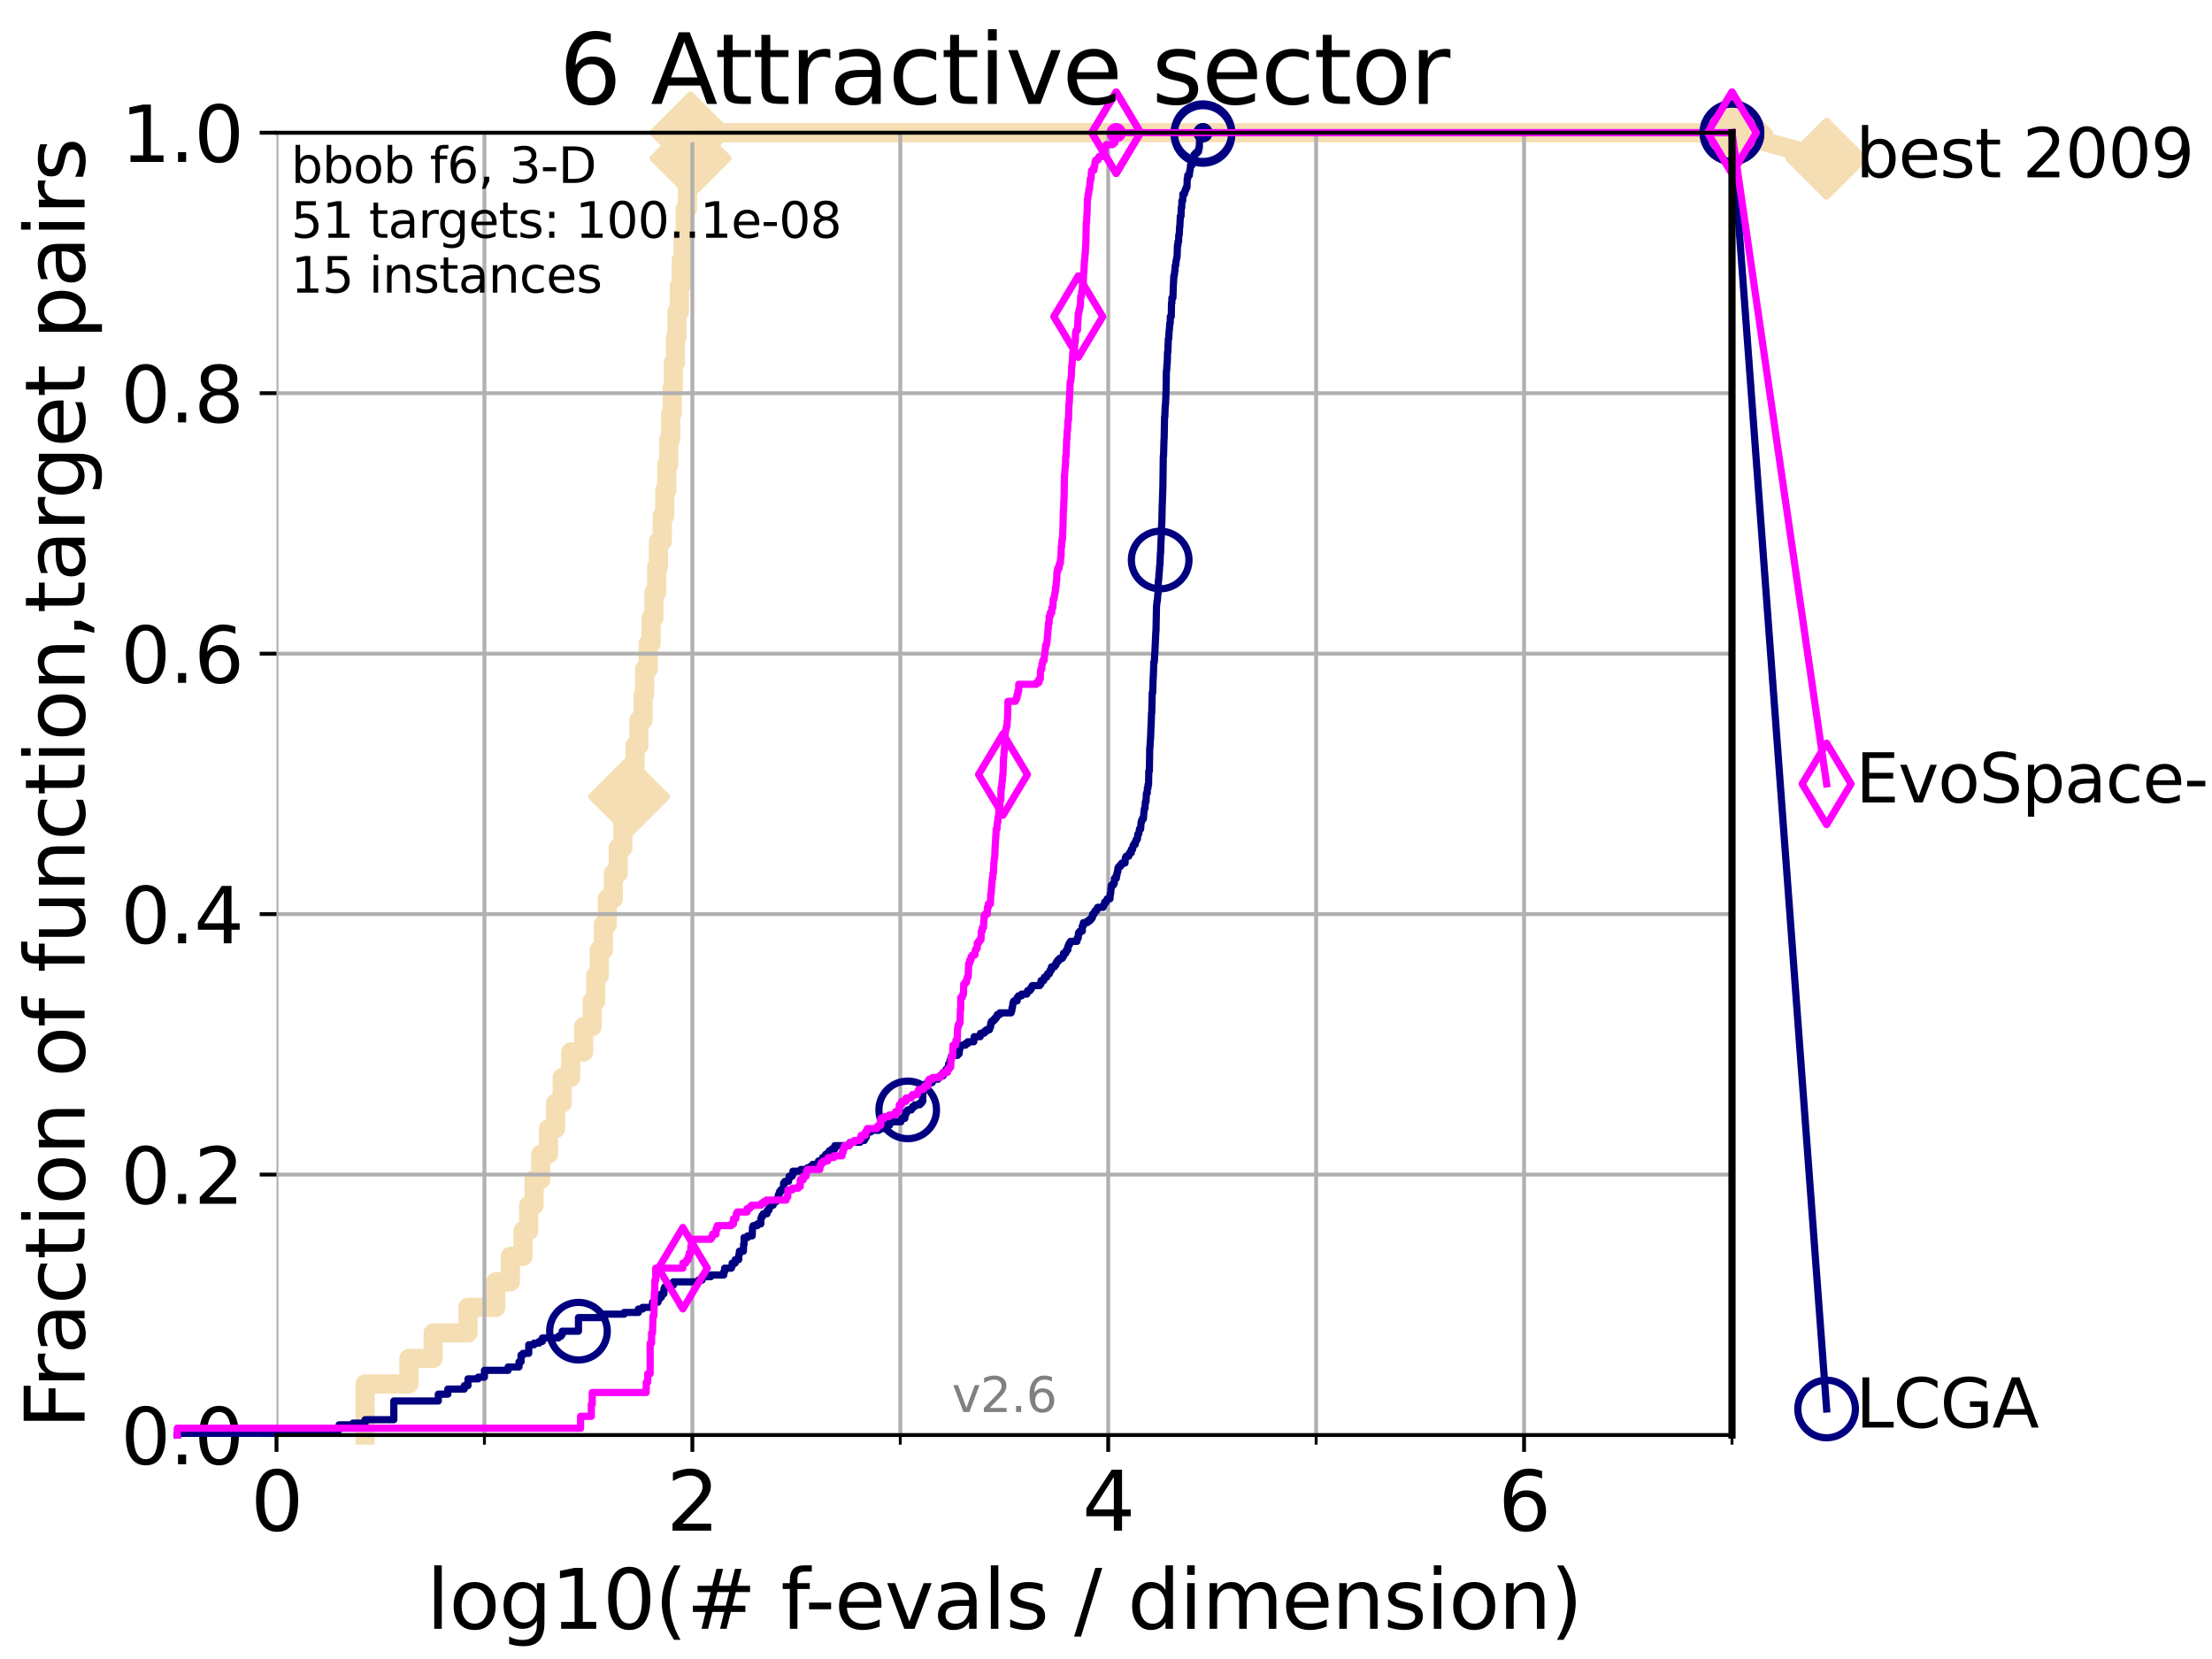 <?xml version="1.0" encoding="utf-8" standalone="no"?>
<!DOCTYPE svg PUBLIC "-//W3C//DTD SVG 1.1//EN"
  "http://www.w3.org/Graphics/SVG/1.1/DTD/svg11.dtd">
<svg xmlns:xlink="http://www.w3.org/1999/xlink" width="460.8pt" height="345.6pt" viewBox="0 0 460.8 345.6" xmlns="http://www.w3.org/2000/svg" version="1.1">
 <defs>
  <style type="text/css">*{stroke-linejoin: round; stroke-linecap: butt}</style>
 </defs>
 <g id="figure_1">
  <g id="patch_1">
   <path d="M 0 345.6 
L 460.8 345.6 
L 460.8 0 
L 0 0 
z
" style="fill: #ffffff"/>
  </g>
  <g id="axes_1">
   <g id="patch_2">
    <path d="M 57.6 298.944 
L 360.806 298.944 
L 360.806 27.648 
L 57.6 27.648 
z
" style="fill: #ffffff"/>
   </g>
   <g id="line2d_1">
    <path d="M 76.051 298.944 
L 76.051 288.305 
L 85.184 288.305 
L 85.184 282.985 
L 90.231 282.985 
L 90.231 277.666 
L 97.485 277.666 
L 97.485 272.346 
L 103.27 272.346 
L 103.27 267.027 
L 106.327 267.027 
L 106.327 261.707 
L 108.956 261.707 
L 108.956 256.388 
L 110.145 256.388 
L 110.145 251.068 
L 111.262 251.068 
L 111.262 245.749 
L 112.657 245.749 
L 112.657 240.429 
L 114.265 240.429 
L 114.265 235.11 
L 115.747 235.11 
L 115.747 229.79 
L 117.121 229.79 
L 117.121 224.471 
L 118.89 224.471 
L 118.89 219.151 
L 121.582 219.151 
L 121.582 213.832 
L 123.375 213.832 
L 123.375 208.512 
L 124.12 208.512 
L 124.12 203.192 
L 124.837 203.192 
L 124.837 197.873 
L 125.696 197.873 
L 125.696 192.553 
L 126.517 192.553 
L 126.517 187.234 
L 127.761 187.234 
L 127.761 181.914 
L 128.786 181.914 
L 128.786 176.595 
L 129.759 176.595 
L 129.759 171.275 
L 130.292 171.275 
L 130.292 165.956 
L 131.065 165.956 
L 131.065 160.636 
L 132.287 160.636 
L 132.287 155.317 
L 133.098 155.317 
L 133.098 149.997 
L 133.983 149.997 
L 133.983 144.678 
L 134.305 144.678 
L 134.305 139.358 
L 135.034 139.358 
L 135.034 134.039 
L 135.638 134.039 
L 135.638 128.719 
L 136.223 128.719 
L 136.223 123.4 
L 136.79 123.4 
L 136.79 118.08 
L 137.159 118.08 
L 137.159 112.76 
L 137.963 112.76 
L 137.963 107.441 
L 138.481 107.441 
L 138.481 102.121 
L 138.902 102.121 
L 138.902 96.802 
L 139.314 96.802 
L 139.314 91.482 
L 139.717 91.482 
L 139.717 86.163 
L 140.033 86.163 
L 140.033 80.843 
L 140.266 80.843 
L 140.266 75.524 
L 140.725 75.524 
L 140.725 70.204 
L 141.025 70.204 
L 141.025 64.885 
L 141.538 64.885 
L 141.538 59.565 
L 141.897 59.565 
L 141.897 54.246 
L 142.318 54.246 
L 142.318 48.926 
L 142.73 48.926 
L 142.73 43.607 
L 143.199 43.607 
L 143.199 38.287 
L 143.657 38.287 
L 143.657 32.968 
L 143.85 32.968 
L 143.85 27.648 
L 360.806 27.648 
" style="fill: none; stroke: #f5deb3; stroke-width: 4; stroke-linecap: square"/>
   </g>
   <g id="line2d_2">
    <defs>
     <path id="md3fa13acee" d="M 0 7.778 
L 7.778 0 
L 0 -7.778 
L -7.778 0 
z
" style="stroke: #f5deb3; stroke-width: 1.5; stroke-linejoin: miter"/>
    </defs>
    <g>
     <use xlink:href="#md3fa13acee" x="131.065" y="165.956" style="fill: #f5deb3; stroke: #f5deb3; stroke-width: 1.5; stroke-linejoin: miter"/>
     <use xlink:href="#md3fa13acee" x="143.85" y="32.968" style="fill: #f5deb3; stroke: #f5deb3; stroke-width: 1.5; stroke-linejoin: miter"/>
     <use xlink:href="#md3fa13acee" x="143.85" y="27.648" style="fill: #f5deb3; stroke: #f5deb3; stroke-width: 1.5; stroke-linejoin: miter"/>
     <use xlink:href="#md3fa13acee" x="143.85" y="27.648" style="fill: #f5deb3; stroke: #f5deb3; stroke-width: 1.5; stroke-linejoin: miter"/>
     <use xlink:href="#md3fa13acee" x="360.806" y="27.648" style="fill: #f5deb3; stroke: #f5deb3; stroke-width: 1.5; stroke-linejoin: miter"/>
    </g>
   </g>
   <g id="line2d_3">
    <path style="fill: none; stroke: #f5deb3; stroke-width: 4; stroke-linecap: square"/>
    <g/>
   </g>
   <g id="line2d_4">
    <path d="M 360.806 27.648 
L 380.515 33.074 
" style="fill: none; stroke: #f5deb3; stroke-width: 4; stroke-linecap: square"/>
    <g>
     <use xlink:href="#md3fa13acee" x="360.806" y="27.648" style="fill: #f5deb3; stroke: #f5deb3; stroke-width: 1.5; stroke-linejoin: miter"/>
     <use xlink:href="#md3fa13acee" x="380.515" y="33.074" style="fill: #f5deb3; stroke: #f5deb3; stroke-width: 1.5; stroke-linejoin: miter"/>
    </g>
   </g>
   <g id="matplotlib.axis_1">
    <g id="xtick_1">
     <g id="line2d_5">
      <path d="M 57.6 298.944 
L 57.6 27.648 
" clip-path="url(#pb518db1e43)" style="fill: none; stroke: #b0b0b0; stroke-width: 0.8; stroke-linecap: square"/>
     </g>
     <g id="line2d_6">
      <defs>
       <path id="m0984d3de43" d="M 0 0 
L 0 3.5 
" style="stroke: #000000; stroke-width: 0.8"/>
      </defs>
      <g>
       <use xlink:href="#m0984d3de43" x="57.6" y="298.944" style="stroke: #000000; stroke-width: 0.8"/>
      </g>
     </g>
     <g id="text_1">
      <!-- 0 -->
      <g transform="translate(52.192 318.861)scale(0.17 -0.17)">
       <defs>
        <path id="DejaVuSans-30" d="M 2034 4250 
Q 1547 4250 1301 3770 
Q 1056 3291 1056 2328 
Q 1056 1369 1301 889 
Q 1547 409 2034 409 
Q 2525 409 2770 889 
Q 3016 1369 3016 2328 
Q 3016 3291 2770 3770 
Q 2525 4250 2034 4250 
z
M 2034 4750 
Q 2819 4750 3233 4129 
Q 3647 3509 3647 2328 
Q 3647 1150 3233 529 
Q 2819 -91 2034 -91 
Q 1250 -91 836 529 
Q 422 1150 422 2328 
Q 422 3509 836 4129 
Q 1250 4750 2034 4750 
z
" transform="scale(0.016)"/>
       </defs>
       <use xlink:href="#DejaVuSans-30"/>
      </g>
     </g>
    </g>
    <g id="xtick_2">
     <g id="line2d_7">
      <path d="M 144.23 298.944 
L 144.23 27.648 
" clip-path="url(#pb518db1e43)" style="fill: none; stroke: #b0b0b0; stroke-width: 0.8; stroke-linecap: square"/>
     </g>
     <g id="line2d_8">
      <g>
       <use xlink:href="#m0984d3de43" x="144.23" y="298.944" style="stroke: #000000; stroke-width: 0.8"/>
      </g>
     </g>
     <g id="text_2">
      <!-- 2 -->
      <g transform="translate(138.822 318.861)scale(0.17 -0.17)">
       <defs>
        <path id="DejaVuSans-32" d="M 1228 531 
L 3431 531 
L 3431 0 
L 469 0 
L 469 531 
Q 828 903 1448 1529 
Q 2069 2156 2228 2338 
Q 2531 2678 2651 2914 
Q 2772 3150 2772 3378 
Q 2772 3750 2511 3984 
Q 2250 4219 1831 4219 
Q 1534 4219 1204 4116 
Q 875 4013 500 3803 
L 500 4441 
Q 881 4594 1212 4672 
Q 1544 4750 1819 4750 
Q 2544 4750 2975 4387 
Q 3406 4025 3406 3419 
Q 3406 3131 3298 2873 
Q 3191 2616 2906 2266 
Q 2828 2175 2409 1742 
Q 1991 1309 1228 531 
z
" transform="scale(0.016)"/>
       </defs>
       <use xlink:href="#DejaVuSans-32"/>
      </g>
     </g>
    </g>
    <g id="xtick_3">
     <g id="line2d_9">
      <path d="M 230.861 298.944 
L 230.861 27.648 
" clip-path="url(#pb518db1e43)" style="fill: none; stroke: #b0b0b0; stroke-width: 0.8; stroke-linecap: square"/>
     </g>
     <g id="line2d_10">
      <g>
       <use xlink:href="#m0984d3de43" x="230.861" y="298.944" style="stroke: #000000; stroke-width: 0.8"/>
      </g>
     </g>
     <g id="text_3">
      <!-- 4 -->
      <g transform="translate(225.453 318.861)scale(0.17 -0.17)">
       <defs>
        <path id="DejaVuSans-34" d="M 2419 4116 
L 825 1625 
L 2419 1625 
L 2419 4116 
z
M 2253 4666 
L 3047 4666 
L 3047 1625 
L 3713 1625 
L 3713 1100 
L 3047 1100 
L 3047 0 
L 2419 0 
L 2419 1100 
L 313 1100 
L 313 1709 
L 2253 4666 
z
" transform="scale(0.016)"/>
       </defs>
       <use xlink:href="#DejaVuSans-34"/>
      </g>
     </g>
    </g>
    <g id="xtick_4">
     <g id="line2d_11">
      <path d="M 317.491 298.944 
L 317.491 27.648 
" clip-path="url(#pb518db1e43)" style="fill: none; stroke: #b0b0b0; stroke-width: 0.8; stroke-linecap: square"/>
     </g>
     <g id="line2d_12">
      <g>
       <use xlink:href="#m0984d3de43" x="317.491" y="298.944" style="stroke: #000000; stroke-width: 0.8"/>
      </g>
     </g>
     <g id="text_4">
      <!-- 6 -->
      <g transform="translate(312.083 318.861)scale(0.17 -0.17)">
       <defs>
        <path id="DejaVuSans-36" d="M 2113 2584 
Q 1688 2584 1439 2293 
Q 1191 2003 1191 1497 
Q 1191 994 1439 701 
Q 1688 409 2113 409 
Q 2538 409 2786 701 
Q 3034 994 3034 1497 
Q 3034 2003 2786 2293 
Q 2538 2584 2113 2584 
z
M 3366 4563 
L 3366 3988 
Q 3128 4100 2886 4159 
Q 2644 4219 2406 4219 
Q 1781 4219 1451 3797 
Q 1122 3375 1075 2522 
Q 1259 2794 1537 2939 
Q 1816 3084 2150 3084 
Q 2853 3084 3261 2657 
Q 3669 2231 3669 1497 
Q 3669 778 3244 343 
Q 2819 -91 2113 -91 
Q 1303 -91 875 529 
Q 447 1150 447 2328 
Q 447 3434 972 4092 
Q 1497 4750 2381 4750 
Q 2619 4750 2861 4703 
Q 3103 4656 3366 4563 
z
" transform="scale(0.016)"/>
       </defs>
       <use xlink:href="#DejaVuSans-36"/>
      </g>
     </g>
    </g>
    <g id="xtick_5">
     <g id="line2d_13">
      <path d="M 100.915 298.944 
L 100.915 27.648 
" clip-path="url(#pb518db1e43)" style="fill: none; stroke: #b0b0b0; stroke-width: 0.8; stroke-linecap: square"/>
     </g>
     <g id="line2d_14">
      <defs>
       <path id="m2f86ae0cbe" d="M 0 0 
L 0 2 
" style="stroke: #000000; stroke-width: 0.6"/>
      </defs>
      <g>
       <use xlink:href="#m2f86ae0cbe" x="100.915" y="298.944" style="stroke: #000000; stroke-width: 0.6"/>
      </g>
     </g>
    </g>
    <g id="xtick_6">
     <g id="line2d_15">
      <path d="M 187.546 298.944 
L 187.546 27.648 
" clip-path="url(#pb518db1e43)" style="fill: none; stroke: #b0b0b0; stroke-width: 0.8; stroke-linecap: square"/>
     </g>
     <g id="line2d_16">
      <g>
       <use xlink:href="#m2f86ae0cbe" x="187.546" y="298.944" style="stroke: #000000; stroke-width: 0.6"/>
      </g>
     </g>
    </g>
    <g id="xtick_7">
     <g id="line2d_17">
      <path d="M 274.176 298.944 
L 274.176 27.648 
" clip-path="url(#pb518db1e43)" style="fill: none; stroke: #b0b0b0; stroke-width: 0.8; stroke-linecap: square"/>
     </g>
     <g id="line2d_18">
      <g>
       <use xlink:href="#m2f86ae0cbe" x="274.176" y="298.944" style="stroke: #000000; stroke-width: 0.6"/>
      </g>
     </g>
    </g>
    <g id="xtick_8">
     <g id="line2d_19">
      <path d="M 360.806 298.944 
L 360.806 27.648 
" clip-path="url(#pb518db1e43)" style="fill: none; stroke: #b0b0b0; stroke-width: 0.8; stroke-linecap: square"/>
     </g>
     <g id="line2d_20">
      <g>
       <use xlink:href="#m2f86ae0cbe" x="360.806" y="298.944" style="stroke: #000000; stroke-width: 0.6"/>
      </g>
     </g>
    </g>
    <g id="text_5">
     <!-- log10(# f-evals / dimension) -->
     <g transform="translate(88.823 339.314)scale(0.17 -0.17)">
      <defs>
       <path id="DejaVuSans-6c" d="M 603 4863 
L 1178 4863 
L 1178 0 
L 603 0 
L 603 4863 
z
" transform="scale(0.016)"/>
       <path id="DejaVuSans-6f" d="M 1959 3097 
Q 1497 3097 1228 2736 
Q 959 2375 959 1747 
Q 959 1119 1226 758 
Q 1494 397 1959 397 
Q 2419 397 2687 759 
Q 2956 1122 2956 1747 
Q 2956 2369 2687 2733 
Q 2419 3097 1959 3097 
z
M 1959 3584 
Q 2709 3584 3137 3096 
Q 3566 2609 3566 1747 
Q 3566 888 3137 398 
Q 2709 -91 1959 -91 
Q 1206 -91 779 398 
Q 353 888 353 1747 
Q 353 2609 779 3096 
Q 1206 3584 1959 3584 
z
" transform="scale(0.016)"/>
       <path id="DejaVuSans-67" d="M 2906 1791 
Q 2906 2416 2648 2759 
Q 2391 3103 1925 3103 
Q 1463 3103 1205 2759 
Q 947 2416 947 1791 
Q 947 1169 1205 825 
Q 1463 481 1925 481 
Q 2391 481 2648 825 
Q 2906 1169 2906 1791 
z
M 3481 434 
Q 3481 -459 3084 -895 
Q 2688 -1331 1869 -1331 
Q 1566 -1331 1297 -1286 
Q 1028 -1241 775 -1147 
L 775 -588 
Q 1028 -725 1275 -790 
Q 1522 -856 1778 -856 
Q 2344 -856 2625 -561 
Q 2906 -266 2906 331 
L 2906 616 
Q 2728 306 2450 153 
Q 2172 0 1784 0 
Q 1141 0 747 490 
Q 353 981 353 1791 
Q 353 2603 747 3093 
Q 1141 3584 1784 3584 
Q 2172 3584 2450 3431 
Q 2728 3278 2906 2969 
L 2906 3500 
L 3481 3500 
L 3481 434 
z
" transform="scale(0.016)"/>
       <path id="DejaVuSans-31" d="M 794 531 
L 1825 531 
L 1825 4091 
L 703 3866 
L 703 4441 
L 1819 4666 
L 2450 4666 
L 2450 531 
L 3481 531 
L 3481 0 
L 794 0 
L 794 531 
z
" transform="scale(0.016)"/>
       <path id="DejaVuSans-28" d="M 1984 4856 
Q 1566 4138 1362 3434 
Q 1159 2731 1159 2009 
Q 1159 1288 1364 580 
Q 1569 -128 1984 -844 
L 1484 -844 
Q 1016 -109 783 600 
Q 550 1309 550 2009 
Q 550 2706 781 3412 
Q 1013 4119 1484 4856 
L 1984 4856 
z
" transform="scale(0.016)"/>
       <path id="DejaVuSans-23" d="M 3272 2816 
L 2363 2816 
L 2100 1772 
L 3016 1772 
L 3272 2816 
z
M 2803 4594 
L 2478 3297 
L 3391 3297 
L 3719 4594 
L 4219 4594 
L 3897 3297 
L 4872 3297 
L 4872 2816 
L 3775 2816 
L 3519 1772 
L 4513 1772 
L 4513 1294 
L 3397 1294 
L 3072 0 
L 2572 0 
L 2894 1294 
L 1978 1294 
L 1656 0 
L 1153 0 
L 1478 1294 
L 494 1294 
L 494 1772 
L 1594 1772 
L 1856 2816 
L 850 2816 
L 850 3297 
L 1978 3297 
L 2297 4594 
L 2803 4594 
z
" transform="scale(0.016)"/>
       <path id="DejaVuSans-20" transform="scale(0.016)"/>
       <path id="DejaVuSans-66" d="M 2375 4863 
L 2375 4384 
L 1825 4384 
Q 1516 4384 1395 4259 
Q 1275 4134 1275 3809 
L 1275 3500 
L 2222 3500 
L 2222 3053 
L 1275 3053 
L 1275 0 
L 697 0 
L 697 3053 
L 147 3053 
L 147 3500 
L 697 3500 
L 697 3744 
Q 697 4328 969 4595 
Q 1241 4863 1831 4863 
L 2375 4863 
z
" transform="scale(0.016)"/>
       <path id="DejaVuSans-2d" d="M 313 2009 
L 1997 2009 
L 1997 1497 
L 313 1497 
L 313 2009 
z
" transform="scale(0.016)"/>
       <path id="DejaVuSans-65" d="M 3597 1894 
L 3597 1613 
L 953 1613 
Q 991 1019 1311 708 
Q 1631 397 2203 397 
Q 2534 397 2845 478 
Q 3156 559 3463 722 
L 3463 178 
Q 3153 47 2828 -22 
Q 2503 -91 2169 -91 
Q 1331 -91 842 396 
Q 353 884 353 1716 
Q 353 2575 817 3079 
Q 1281 3584 2069 3584 
Q 2775 3584 3186 3129 
Q 3597 2675 3597 1894 
z
M 3022 2063 
Q 3016 2534 2758 2815 
Q 2500 3097 2075 3097 
Q 1594 3097 1305 2825 
Q 1016 2553 972 2059 
L 3022 2063 
z
" transform="scale(0.016)"/>
       <path id="DejaVuSans-76" d="M 191 3500 
L 800 3500 
L 1894 563 
L 2988 3500 
L 3597 3500 
L 2284 0 
L 1503 0 
L 191 3500 
z
" transform="scale(0.016)"/>
       <path id="DejaVuSans-61" d="M 2194 1759 
Q 1497 1759 1228 1600 
Q 959 1441 959 1056 
Q 959 750 1161 570 
Q 1363 391 1709 391 
Q 2188 391 2477 730 
Q 2766 1069 2766 1631 
L 2766 1759 
L 2194 1759 
z
M 3341 1997 
L 3341 0 
L 2766 0 
L 2766 531 
Q 2569 213 2275 61 
Q 1981 -91 1556 -91 
Q 1019 -91 701 211 
Q 384 513 384 1019 
Q 384 1609 779 1909 
Q 1175 2209 1959 2209 
L 2766 2209 
L 2766 2266 
Q 2766 2663 2505 2880 
Q 2244 3097 1772 3097 
Q 1472 3097 1187 3025 
Q 903 2953 641 2809 
L 641 3341 
Q 956 3463 1253 3523 
Q 1550 3584 1831 3584 
Q 2591 3584 2966 3190 
Q 3341 2797 3341 1997 
z
" transform="scale(0.016)"/>
       <path id="DejaVuSans-73" d="M 2834 3397 
L 2834 2853 
Q 2591 2978 2328 3040 
Q 2066 3103 1784 3103 
Q 1356 3103 1142 2972 
Q 928 2841 928 2578 
Q 928 2378 1081 2264 
Q 1234 2150 1697 2047 
L 1894 2003 
Q 2506 1872 2764 1633 
Q 3022 1394 3022 966 
Q 3022 478 2636 193 
Q 2250 -91 1575 -91 
Q 1294 -91 989 -36 
Q 684 19 347 128 
L 347 722 
Q 666 556 975 473 
Q 1284 391 1588 391 
Q 1994 391 2212 530 
Q 2431 669 2431 922 
Q 2431 1156 2273 1281 
Q 2116 1406 1581 1522 
L 1381 1569 
Q 847 1681 609 1914 
Q 372 2147 372 2553 
Q 372 3047 722 3315 
Q 1072 3584 1716 3584 
Q 2034 3584 2315 3537 
Q 2597 3491 2834 3397 
z
" transform="scale(0.016)"/>
       <path id="DejaVuSans-2f" d="M 1625 4666 
L 2156 4666 
L 531 -594 
L 0 -594 
L 1625 4666 
z
" transform="scale(0.016)"/>
       <path id="DejaVuSans-64" d="M 2906 2969 
L 2906 4863 
L 3481 4863 
L 3481 0 
L 2906 0 
L 2906 525 
Q 2725 213 2448 61 
Q 2172 -91 1784 -91 
Q 1150 -91 751 415 
Q 353 922 353 1747 
Q 353 2572 751 3078 
Q 1150 3584 1784 3584 
Q 2172 3584 2448 3432 
Q 2725 3281 2906 2969 
z
M 947 1747 
Q 947 1113 1208 752 
Q 1469 391 1925 391 
Q 2381 391 2643 752 
Q 2906 1113 2906 1747 
Q 2906 2381 2643 2742 
Q 2381 3103 1925 3103 
Q 1469 3103 1208 2742 
Q 947 2381 947 1747 
z
" transform="scale(0.016)"/>
       <path id="DejaVuSans-69" d="M 603 3500 
L 1178 3500 
L 1178 0 
L 603 0 
L 603 3500 
z
M 603 4863 
L 1178 4863 
L 1178 4134 
L 603 4134 
L 603 4863 
z
" transform="scale(0.016)"/>
       <path id="DejaVuSans-6d" d="M 3328 2828 
Q 3544 3216 3844 3400 
Q 4144 3584 4550 3584 
Q 5097 3584 5394 3201 
Q 5691 2819 5691 2113 
L 5691 0 
L 5113 0 
L 5113 2094 
Q 5113 2597 4934 2840 
Q 4756 3084 4391 3084 
Q 3944 3084 3684 2787 
Q 3425 2491 3425 1978 
L 3425 0 
L 2847 0 
L 2847 2094 
Q 2847 2600 2669 2842 
Q 2491 3084 2119 3084 
Q 1678 3084 1418 2786 
Q 1159 2488 1159 1978 
L 1159 0 
L 581 0 
L 581 3500 
L 1159 3500 
L 1159 2956 
Q 1356 3278 1631 3431 
Q 1906 3584 2284 3584 
Q 2666 3584 2933 3390 
Q 3200 3197 3328 2828 
z
" transform="scale(0.016)"/>
       <path id="DejaVuSans-6e" d="M 3513 2113 
L 3513 0 
L 2938 0 
L 2938 2094 
Q 2938 2591 2744 2837 
Q 2550 3084 2163 3084 
Q 1697 3084 1428 2787 
Q 1159 2491 1159 1978 
L 1159 0 
L 581 0 
L 581 3500 
L 1159 3500 
L 1159 2956 
Q 1366 3272 1645 3428 
Q 1925 3584 2291 3584 
Q 2894 3584 3203 3211 
Q 3513 2838 3513 2113 
z
" transform="scale(0.016)"/>
       <path id="DejaVuSans-29" d="M 513 4856 
L 1013 4856 
Q 1481 4119 1714 3412 
Q 1947 2706 1947 2009 
Q 1947 1309 1714 600 
Q 1481 -109 1013 -844 
L 513 -844 
Q 928 -128 1133 580 
Q 1338 1288 1338 2009 
Q 1338 2731 1133 3434 
Q 928 4138 513 4856 
z
" transform="scale(0.016)"/>
      </defs>
      <use xlink:href="#DejaVuSans-6c"/>
      <use xlink:href="#DejaVuSans-6f" x="27.783"/>
      <use xlink:href="#DejaVuSans-67" x="88.965"/>
      <use xlink:href="#DejaVuSans-31" x="152.441"/>
      <use xlink:href="#DejaVuSans-30" x="216.064"/>
      <use xlink:href="#DejaVuSans-28" x="279.688"/>
      <use xlink:href="#DejaVuSans-23" x="318.701"/>
      <use xlink:href="#DejaVuSans-20" x="402.49"/>
      <use xlink:href="#DejaVuSans-66" x="434.277"/>
      <use xlink:href="#DejaVuSans-2d" x="463.982"/>
      <use xlink:href="#DejaVuSans-65" x="500.066"/>
      <use xlink:href="#DejaVuSans-76" x="561.59"/>
      <use xlink:href="#DejaVuSans-61" x="620.77"/>
      <use xlink:href="#DejaVuSans-6c" x="682.049"/>
      <use xlink:href="#DejaVuSans-73" x="709.832"/>
      <use xlink:href="#DejaVuSans-20" x="761.932"/>
      <use xlink:href="#DejaVuSans-2f" x="793.719"/>
      <use xlink:href="#DejaVuSans-20" x="827.41"/>
      <use xlink:href="#DejaVuSans-64" x="859.197"/>
      <use xlink:href="#DejaVuSans-69" x="922.674"/>
      <use xlink:href="#DejaVuSans-6d" x="950.457"/>
      <use xlink:href="#DejaVuSans-65" x="1047.869"/>
      <use xlink:href="#DejaVuSans-6e" x="1109.393"/>
      <use xlink:href="#DejaVuSans-73" x="1172.771"/>
      <use xlink:href="#DejaVuSans-69" x="1224.871"/>
      <use xlink:href="#DejaVuSans-6f" x="1252.654"/>
      <use xlink:href="#DejaVuSans-6e" x="1313.836"/>
      <use xlink:href="#DejaVuSans-29" x="1377.215"/>
     </g>
    </g>
   </g>
   <g id="matplotlib.axis_2">
    <g id="ytick_1">
     <g id="line2d_21">
      <path d="M 57.6 298.944 
L 360.806 298.944 
" clip-path="url(#pb518db1e43)" style="fill: none; stroke: #b0b0b0; stroke-width: 0.8; stroke-linecap: square"/>
     </g>
     <g id="line2d_22">
      <defs>
       <path id="m2aa44a98d0" d="M 0 0 
L -3.5 0 
" style="stroke: #000000; stroke-width: 0.8"/>
      </defs>
      <g>
       <use xlink:href="#m2aa44a98d0" x="57.6" y="298.944" style="stroke: #000000; stroke-width: 0.8"/>
      </g>
     </g>
     <g id="text_6">
      <!-- 0.0 -->
      <g transform="translate(25.155 305.023)scale(0.16 -0.16)">
       <defs>
        <path id="DejaVuSans-2e" d="M 684 794 
L 1344 794 
L 1344 0 
L 684 0 
L 684 794 
z
" transform="scale(0.016)"/>
       </defs>
       <use xlink:href="#DejaVuSans-30"/>
       <use xlink:href="#DejaVuSans-2e" x="63.623"/>
       <use xlink:href="#DejaVuSans-30" x="95.41"/>
      </g>
     </g>
    </g>
    <g id="ytick_2">
     <g id="line2d_23">
      <path d="M 57.6 244.685 
L 360.806 244.685 
" clip-path="url(#pb518db1e43)" style="fill: none; stroke: #b0b0b0; stroke-width: 0.8; stroke-linecap: square"/>
     </g>
     <g id="line2d_24">
      <g>
       <use xlink:href="#m2aa44a98d0" x="57.6" y="244.685" style="stroke: #000000; stroke-width: 0.8"/>
      </g>
     </g>
     <g id="text_7">
      <!-- 0.2 -->
      <g transform="translate(25.155 250.764)scale(0.16 -0.16)">
       <use xlink:href="#DejaVuSans-30"/>
       <use xlink:href="#DejaVuSans-2e" x="63.623"/>
       <use xlink:href="#DejaVuSans-32" x="95.41"/>
      </g>
     </g>
    </g>
    <g id="ytick_3">
     <g id="line2d_25">
      <path d="M 57.6 190.426 
L 360.806 190.426 
" clip-path="url(#pb518db1e43)" style="fill: none; stroke: #b0b0b0; stroke-width: 0.8; stroke-linecap: square"/>
     </g>
     <g id="line2d_26">
      <g>
       <use xlink:href="#m2aa44a98d0" x="57.6" y="190.426" style="stroke: #000000; stroke-width: 0.8"/>
      </g>
     </g>
     <g id="text_8">
      <!-- 0.4 -->
      <g transform="translate(25.155 196.504)scale(0.16 -0.16)">
       <use xlink:href="#DejaVuSans-30"/>
       <use xlink:href="#DejaVuSans-2e" x="63.623"/>
       <use xlink:href="#DejaVuSans-34" x="95.41"/>
      </g>
     </g>
    </g>
    <g id="ytick_4">
     <g id="line2d_27">
      <path d="M 57.6 136.166 
L 360.806 136.166 
" clip-path="url(#pb518db1e43)" style="fill: none; stroke: #b0b0b0; stroke-width: 0.8; stroke-linecap: square"/>
     </g>
     <g id="line2d_28">
      <g>
       <use xlink:href="#m2aa44a98d0" x="57.6" y="136.166" style="stroke: #000000; stroke-width: 0.8"/>
      </g>
     </g>
     <g id="text_9">
      <!-- 0.6 -->
      <g transform="translate(25.155 142.245)scale(0.16 -0.16)">
       <use xlink:href="#DejaVuSans-30"/>
       <use xlink:href="#DejaVuSans-2e" x="63.623"/>
       <use xlink:href="#DejaVuSans-36" x="95.41"/>
      </g>
     </g>
    </g>
    <g id="ytick_5">
     <g id="line2d_29">
      <path d="M 57.6 81.907 
L 360.806 81.907 
" clip-path="url(#pb518db1e43)" style="fill: none; stroke: #b0b0b0; stroke-width: 0.8; stroke-linecap: square"/>
     </g>
     <g id="line2d_30">
      <g>
       <use xlink:href="#m2aa44a98d0" x="57.6" y="81.907" style="stroke: #000000; stroke-width: 0.8"/>
      </g>
     </g>
     <g id="text_10">
      <!-- 0.8 -->
      <g transform="translate(25.155 87.986)scale(0.16 -0.16)">
       <defs>
        <path id="DejaVuSans-38" d="M 2034 2216 
Q 1584 2216 1326 1975 
Q 1069 1734 1069 1313 
Q 1069 891 1326 650 
Q 1584 409 2034 409 
Q 2484 409 2743 651 
Q 3003 894 3003 1313 
Q 3003 1734 2745 1975 
Q 2488 2216 2034 2216 
z
M 1403 2484 
Q 997 2584 770 2862 
Q 544 3141 544 3541 
Q 544 4100 942 4425 
Q 1341 4750 2034 4750 
Q 2731 4750 3128 4425 
Q 3525 4100 3525 3541 
Q 3525 3141 3298 2862 
Q 3072 2584 2669 2484 
Q 3125 2378 3379 2068 
Q 3634 1759 3634 1313 
Q 3634 634 3220 271 
Q 2806 -91 2034 -91 
Q 1263 -91 848 271 
Q 434 634 434 1313 
Q 434 1759 690 2068 
Q 947 2378 1403 2484 
z
M 1172 3481 
Q 1172 3119 1398 2916 
Q 1625 2713 2034 2713 
Q 2441 2713 2670 2916 
Q 2900 3119 2900 3481 
Q 2900 3844 2670 4047 
Q 2441 4250 2034 4250 
Q 1625 4250 1398 4047 
Q 1172 3844 1172 3481 
z
" transform="scale(0.016)"/>
       </defs>
       <use xlink:href="#DejaVuSans-30"/>
       <use xlink:href="#DejaVuSans-2e" x="63.623"/>
       <use xlink:href="#DejaVuSans-38" x="95.41"/>
      </g>
     </g>
    </g>
    <g id="ytick_6">
     <g id="line2d_31">
      <path d="M 57.6 27.648 
L 360.806 27.648 
" clip-path="url(#pb518db1e43)" style="fill: none; stroke: #b0b0b0; stroke-width: 0.8; stroke-linecap: square"/>
     </g>
     <g id="line2d_32">
      <g>
       <use xlink:href="#m2aa44a98d0" x="57.6" y="27.648" style="stroke: #000000; stroke-width: 0.8"/>
      </g>
     </g>
     <g id="text_11">
      <!-- 1.0 -->
      <g transform="translate(25.155 33.727)scale(0.16 -0.16)">
       <use xlink:href="#DejaVuSans-31"/>
       <use xlink:href="#DejaVuSans-2e" x="63.623"/>
       <use xlink:href="#DejaVuSans-30" x="95.41"/>
      </g>
     </g>
    </g>
    <g id="text_12">
     <!-- Fraction of function,target pairs -->
     <g transform="translate(17.62 297.681)rotate(-90)scale(0.17 -0.17)">
      <defs>
       <path id="DejaVuSans-46" d="M 628 4666 
L 3309 4666 
L 3309 4134 
L 1259 4134 
L 1259 2759 
L 3109 2759 
L 3109 2228 
L 1259 2228 
L 1259 0 
L 628 0 
L 628 4666 
z
" transform="scale(0.016)"/>
       <path id="DejaVuSans-72" d="M 2631 2963 
Q 2534 3019 2420 3045 
Q 2306 3072 2169 3072 
Q 1681 3072 1420 2755 
Q 1159 2438 1159 1844 
L 1159 0 
L 581 0 
L 581 3500 
L 1159 3500 
L 1159 2956 
Q 1341 3275 1631 3429 
Q 1922 3584 2338 3584 
Q 2397 3584 2469 3576 
Q 2541 3569 2628 3553 
L 2631 2963 
z
" transform="scale(0.016)"/>
       <path id="DejaVuSans-63" d="M 3122 3366 
L 3122 2828 
Q 2878 2963 2633 3030 
Q 2388 3097 2138 3097 
Q 1578 3097 1268 2742 
Q 959 2388 959 1747 
Q 959 1106 1268 751 
Q 1578 397 2138 397 
Q 2388 397 2633 464 
Q 2878 531 3122 666 
L 3122 134 
Q 2881 22 2623 -34 
Q 2366 -91 2075 -91 
Q 1284 -91 818 406 
Q 353 903 353 1747 
Q 353 2603 823 3093 
Q 1294 3584 2113 3584 
Q 2378 3584 2631 3529 
Q 2884 3475 3122 3366 
z
" transform="scale(0.016)"/>
       <path id="DejaVuSans-74" d="M 1172 4494 
L 1172 3500 
L 2356 3500 
L 2356 3053 
L 1172 3053 
L 1172 1153 
Q 1172 725 1289 603 
Q 1406 481 1766 481 
L 2356 481 
L 2356 0 
L 1766 0 
Q 1100 0 847 248 
Q 594 497 594 1153 
L 594 3053 
L 172 3053 
L 172 3500 
L 594 3500 
L 594 4494 
L 1172 4494 
z
" transform="scale(0.016)"/>
       <path id="DejaVuSans-75" d="M 544 1381 
L 544 3500 
L 1119 3500 
L 1119 1403 
Q 1119 906 1312 657 
Q 1506 409 1894 409 
Q 2359 409 2629 706 
Q 2900 1003 2900 1516 
L 2900 3500 
L 3475 3500 
L 3475 0 
L 2900 0 
L 2900 538 
Q 2691 219 2414 64 
Q 2138 -91 1772 -91 
Q 1169 -91 856 284 
Q 544 659 544 1381 
z
M 1991 3584 
L 1991 3584 
z
" transform="scale(0.016)"/>
       <path id="DejaVuSans-2c" d="M 750 794 
L 1409 794 
L 1409 256 
L 897 -744 
L 494 -744 
L 750 256 
L 750 794 
z
" transform="scale(0.016)"/>
       <path id="DejaVuSans-70" d="M 1159 525 
L 1159 -1331 
L 581 -1331 
L 581 3500 
L 1159 3500 
L 1159 2969 
Q 1341 3281 1617 3432 
Q 1894 3584 2278 3584 
Q 2916 3584 3314 3078 
Q 3713 2572 3713 1747 
Q 3713 922 3314 415 
Q 2916 -91 2278 -91 
Q 1894 -91 1617 61 
Q 1341 213 1159 525 
z
M 3116 1747 
Q 3116 2381 2855 2742 
Q 2594 3103 2138 3103 
Q 1681 3103 1420 2742 
Q 1159 2381 1159 1747 
Q 1159 1113 1420 752 
Q 1681 391 2138 391 
Q 2594 391 2855 752 
Q 3116 1113 3116 1747 
z
" transform="scale(0.016)"/>
      </defs>
      <use xlink:href="#DejaVuSans-46"/>
      <use xlink:href="#DejaVuSans-72" x="50.27"/>
      <use xlink:href="#DejaVuSans-61" x="91.383"/>
      <use xlink:href="#DejaVuSans-63" x="152.662"/>
      <use xlink:href="#DejaVuSans-74" x="207.643"/>
      <use xlink:href="#DejaVuSans-69" x="246.852"/>
      <use xlink:href="#DejaVuSans-6f" x="274.635"/>
      <use xlink:href="#DejaVuSans-6e" x="335.816"/>
      <use xlink:href="#DejaVuSans-20" x="399.195"/>
      <use xlink:href="#DejaVuSans-6f" x="430.982"/>
      <use xlink:href="#DejaVuSans-66" x="492.164"/>
      <use xlink:href="#DejaVuSans-20" x="527.369"/>
      <use xlink:href="#DejaVuSans-66" x="559.156"/>
      <use xlink:href="#DejaVuSans-75" x="594.361"/>
      <use xlink:href="#DejaVuSans-6e" x="657.74"/>
      <use xlink:href="#DejaVuSans-63" x="721.119"/>
      <use xlink:href="#DejaVuSans-74" x="776.1"/>
      <use xlink:href="#DejaVuSans-69" x="815.309"/>
      <use xlink:href="#DejaVuSans-6f" x="843.092"/>
      <use xlink:href="#DejaVuSans-6e" x="904.273"/>
      <use xlink:href="#DejaVuSans-2c" x="967.652"/>
      <use xlink:href="#DejaVuSans-74" x="999.439"/>
      <use xlink:href="#DejaVuSans-61" x="1038.648"/>
      <use xlink:href="#DejaVuSans-72" x="1099.928"/>
      <use xlink:href="#DejaVuSans-67" x="1139.291"/>
      <use xlink:href="#DejaVuSans-65" x="1202.768"/>
      <use xlink:href="#DejaVuSans-74" x="1264.291"/>
      <use xlink:href="#DejaVuSans-20" x="1303.5"/>
      <use xlink:href="#DejaVuSans-70" x="1335.287"/>
      <use xlink:href="#DejaVuSans-61" x="1398.764"/>
      <use xlink:href="#DejaVuSans-69" x="1460.043"/>
      <use xlink:href="#DejaVuSans-72" x="1487.826"/>
      <use xlink:href="#DejaVuSans-73" x="1528.939"/>
     </g>
    </g>
   </g>
   <g id="line2d_33">
    <defs>
     <path id="m11cf69126f" d="M 0 1.5 
C 0.398 1.5 0.779 1.342 1.061 1.061 
C 1.342 0.779 1.5 0.398 1.5 0 
C 1.5 -0.398 1.342 -0.779 1.061 -1.061 
C 0.779 -1.342 0.398 -1.5 0 -1.5 
C -0.398 -1.5 -0.779 -1.342 -1.061 -1.061 
C -1.342 -0.779 -1.5 -0.398 -1.5 0 
C -1.5 0.398 -1.342 0.779 -1.061 1.061 
C -0.779 1.342 -0.398 1.5 0 1.5 
z
" style="stroke: #f5deb3"/>
    </defs>
    <g>
     <use xlink:href="#m11cf69126f" x="143.85" y="27.648" style="fill: #f5deb3; stroke: #f5deb3"/>
     <use xlink:href="#m11cf69126f" x="143.85" y="27.648" style="fill: #f5deb3; stroke: #f5deb3"/>
    </g>
   </g>
   <g id="line2d_34">
    <defs>
     <path id="m75b0fbeb4f" d="M 0 1.5 
C 0.398 1.5 0.779 1.342 1.061 1.061 
C 1.342 0.779 1.5 0.398 1.5 0 
C 1.5 -0.398 1.342 -0.779 1.061 -1.061 
C 0.779 -1.342 0.398 -1.5 0 -1.5 
C -0.398 -1.5 -0.779 -1.342 -1.061 -1.061 
C -1.342 -0.779 -1.5 -0.398 -1.5 0 
C -1.5 0.398 -1.342 0.779 -1.061 1.061 
C -0.779 1.342 -0.398 1.5 0 1.5 
z
" style="stroke: #000080"/>
    </defs>
    <g>
     <use xlink:href="#m75b0fbeb4f" x="250.602" y="27.648" style="fill: #000080; stroke: #000080"/>
     <use xlink:href="#m75b0fbeb4f" x="250.602" y="27.648" style="fill: #000080; stroke: #000080"/>
    </g>
   </g>
   <g id="line2d_35">
    <path d="M 36.933 298.944 
L 36.933 298.589 
L 67.209 298.589 
L 67.209 297.88 
L 70.639 297.88 
L 70.639 296.816 
L 73.539 296.816 
L 73.539 296.462 
L 76.051 296.462 
L 76.051 295.752 
L 82.042 295.752 
L 82.042 291.851 
L 91.306 291.851 
L 91.306 290.433 
L 93.288 290.433 
L 93.288 289.369 
L 96.718 289.369 
L 96.718 288.66 
L 97.485 288.66 
L 97.485 287.241 
L 99.617 287.241 
L 99.617 286.886 
L 100.915 286.886 
L 100.915 285.468 
L 105.851 285.468 
L 105.851 284.759 
L 108.12 284.759 
L 108.12 283.695 
L 108.543 283.695 
L 108.543 282.276 
L 108.956 282.276 
L 108.956 281.922 
L 110.145 281.922 
L 110.145 280.148 
L 111.262 280.148 
L 111.262 279.794 
L 112.318 279.794 
L 112.318 279.439 
L 112.989 279.439 
L 112.989 278.73 
L 116.309 278.73 
L 116.309 278.375 
L 116.854 278.375 
L 116.854 278.021 
L 117.121 278.021 
L 117.121 277.311 
L 120.507 277.311 
L 120.507 274.474 
L 125.357 274.474 
L 125.357 273.765 
L 130.027 273.765 
L 130.027 273.41 
L 132.984 273.41 
L 132.984 272.701 
L 133.875 272.701 
L 133.875 272.346 
L 135.933 272.346 
L 135.933 271.282 
L 137.067 271.282 
L 137.067 270.573 
L 137.431 270.573 
L 137.431 270.219 
L 137.788 270.219 
L 137.788 269.509 
L 138.31 269.509 
L 138.31 268.445 
L 138.481 268.445 
L 138.481 268.091 
L 139.314 268.091 
L 139.314 267.736 
L 140.266 267.736 
L 140.266 267.027 
L 145.503 267.027 
L 145.503 266.672 
L 146.25 266.672 
L 146.25 265.963 
L 148.074 265.963 
L 148.074 265.608 
L 150.783 265.608 
L 150.783 264.899 
L 150.959 264.899 
L 150.959 264.19 
L 152.353 264.19 
L 152.353 263.835 
L 152.515 263.835 
L 152.515 263.126 
L 153.15 263.126 
L 153.15 262.417 
L 153.877 262.417 
L 153.915 261.353 
L 154.027 261.353 
L 154.027 260.643 
L 154.865 260.643 
L 154.9 259.225 
L 155.007 259.225 
L 155.007 257.806 
L 155.735 257.806 
L 155.735 257.452 
L 156.697 257.452 
L 156.761 255.678 
L 156.89 255.678 
L 156.89 255.324 
L 157.734 255.324 
L 157.734 254.969 
L 158.484 254.969 
L 158.484 253.905 
L 158.601 253.905 
L 158.601 253.551 
L 158.746 253.551 
L 158.746 253.196 
L 159.005 253.196 
L 159.005 252.841 
L 159.789 252.841 
L 159.844 252.132 
L 160.169 252.132 
L 160.169 251.778 
L 160.303 251.778 
L 160.303 251.068 
L 161.062 251.068 
L 161.062 250.359 
L 161.667 250.359 
L 161.667 250.004 
L 161.913 250.004 
L 161.913 249.65 
L 162.084 249.65 
L 162.133 248.94 
L 162.277 248.94 
L 162.277 248.586 
L 162.397 248.586 
L 162.397 248.231 
L 162.658 248.231 
L 162.658 247.877 
L 163.054 247.877 
L 163.054 247.522 
L 163.192 247.522 
L 163.237 246.458 
L 163.487 246.458 
L 163.487 246.103 
L 164.281 246.103 
L 164.389 245.039 
L 165.022 245.039 
L 165.022 244.685 
L 165.187 244.685 
L 165.187 243.976 
L 166.804 243.976 
L 166.804 243.621 
L 168.222 243.621 
L 168.222 243.266 
L 168.91 243.266 
L 168.91 242.912 
L 169.294 242.912 
L 169.294 242.557 
L 170.511 242.557 
L 170.511 241.848 
L 171.346 241.848 
L 171.346 241.138 
L 171.8 241.138 
L 171.8 240.784 
L 172.045 240.784 
L 172.045 240.429 
L 172.566 240.429 
L 172.566 240.075 
L 172.746 240.075 
L 172.746 239.72 
L 173.289 239.72 
L 173.289 239.365 
L 173.908 239.365 
L 173.908 238.656 
L 176.85 238.656 
L 176.85 238.301 
L 177.103 238.301 
L 177.103 237.947 
L 179.17 237.947 
L 179.17 237.592 
L 180.04 237.592 
L 180.04 237.237 
L 180.254 237.237 
L 180.254 236.883 
L 180.465 236.883 
L 180.556 235.819 
L 181.383 235.819 
L 181.383 235.464 
L 183.103 235.464 
L 183.103 235.11 
L 184.153 235.11 
L 184.153 234.755 
L 184.407 234.755 
L 184.407 234.4 
L 185.325 234.4 
L 185.325 233.691 
L 187.683 233.691 
L 187.683 233.336 
L 187.813 233.336 
L 187.813 232.982 
L 188.493 232.982 
L 188.505 232.273 
L 188.677 232.273 
L 188.677 231.563 
L 189.092 231.563 
L 189.092 231.209 
L 189.867 231.209 
L 189.867 230.854 
L 190.126 230.854 
L 190.126 230.499 
L 190.579 230.499 
L 190.579 230.145 
L 191.617 230.145 
L 191.617 229.79 
L 191.992 229.79 
L 191.992 229.435 
L 192.219 229.435 
L 192.238 226.953 
L 192.452 226.953 
L 192.452 226.598 
L 192.659 226.598 
L 192.711 225.889 
L 193.112 225.889 
L 193.112 225.534 
L 194.199 225.534 
L 194.248 224.825 
L 195.406 224.825 
L 195.406 224.471 
L 195.79 224.471 
L 195.79 224.116 
L 196.465 224.116 
L 196.469 223.407 
L 196.894 223.407 
L 196.894 223.052 
L 197.136 223.052 
L 197.136 222.697 
L 197.487 222.697 
L 197.568 221.988 
L 197.616 221.988 
L 197.616 221.634 
L 197.806 221.634 
L 197.9 220.924 
L 198.076 220.924 
L 198.098 220.215 
L 198.315 220.215 
L 198.315 219.86 
L 199.474 219.86 
L 199.474 219.506 
L 199.807 219.506 
L 199.911 218.442 
L 200.002 218.442 
L 200.083 217.733 
L 201.123 217.733 
L 201.123 217.378 
L 201.619 217.378 
L 201.619 217.023 
L 202.851 217.023 
L 202.942 215.959 
L 204.202 215.959 
L 204.259 215.25 
L 205.014 215.25 
L 205.014 214.895 
L 205.431 214.895 
L 205.431 214.541 
L 206.104 214.541 
L 206.104 214.186 
L 206.244 214.186 
L 206.244 213.832 
L 206.381 213.832 
L 206.381 213.122 
L 206.539 213.122 
L 206.539 212.768 
L 206.928 212.768 
L 206.928 212.413 
L 207.282 212.413 
L 207.282 212.058 
L 207.574 212.058 
L 207.574 211.704 
L 207.764 211.704 
L 207.764 211.349 
L 208.283 211.349 
L 208.283 210.994 
L 210.637 210.994 
L 210.637 210.64 
L 210.768 210.64 
L 210.83 209.931 
L 210.918 209.931 
L 211.022 208.867 
L 211.196 208.867 
L 211.196 208.512 
L 211.886 208.512 
L 211.886 207.803 
L 212.164 207.803 
L 212.164 207.448 
L 212.823 207.448 
L 212.823 207.093 
L 213.901 207.093 
L 213.901 206.739 
L 214.052 206.739 
L 214.052 206.384 
L 214.554 206.384 
L 214.554 206.03 
L 214.831 206.03 
L 214.831 205.675 
L 215.035 205.675 
L 215.035 205.32 
L 216.608 205.32 
L 216.608 204.966 
L 216.87 204.966 
L 216.878 204.256 
L 217.449 204.256 
L 217.449 203.902 
L 217.567 203.902 
L 217.567 203.547 
L 218.051 203.547 
L 218.051 203.192 
L 218.216 203.192 
L 218.216 202.838 
L 218.63 202.838 
L 218.63 202.483 
L 218.744 202.483 
L 218.744 202.129 
L 219.012 202.129 
L 219.031 201.419 
L 219.666 201.419 
L 219.666 201.065 
L 219.952 201.065 
L 219.952 200.71 
L 220.1 200.71 
L 220.1 200.355 
L 220.36 200.355 
L 220.36 200.001 
L 220.725 200.001 
L 220.725 199.646 
L 221.29 199.646 
L 221.29 199.291 
L 221.54 199.291 
L 221.54 198.582 
L 222.021 198.582 
L 222.021 198.228 
L 222.155 198.228 
L 222.155 197.873 
L 222.451 197.873 
L 222.457 197.164 
L 222.596 197.164 
L 222.596 196.809 
L 222.765 196.809 
L 222.765 196.454 
L 223.007 196.454 
L 223.007 196.1 
L 224.359 196.1 
L 224.407 195.39 
L 224.614 195.39 
L 224.672 194.327 
L 224.947 194.327 
L 224.947 193.972 
L 225.458 193.972 
L 225.458 192.908 
L 225.671 192.908 
L 225.691 192.199 
L 226.537 192.199 
L 226.537 191.844 
L 227.02 191.844 
L 227.02 191.49 
L 227.361 191.49 
L 227.361 191.135 
L 227.586 191.135 
L 227.603 190.426 
L 227.921 190.426 
L 227.921 190.071 
L 228.139 190.071 
L 228.139 189.716 
L 228.448 189.716 
L 228.448 189.362 
L 228.655 189.362 
L 228.655 189.007 
L 229.806 189.007 
L 229.806 188.652 
L 229.991 188.652 
L 230.1 187.943 
L 230.462 187.943 
L 230.462 187.589 
L 230.646 187.589 
L 230.646 187.234 
L 231.235 187.234 
L 231.272 186.17 
L 231.376 186.17 
L 231.427 185.106 
L 231.489 185.106 
L 231.512 184.397 
L 231.924 184.397 
L 231.924 184.042 
L 232.125 184.042 
L 232.158 182.978 
L 232.557 182.978 
L 232.557 182.269 
L 232.7 182.269 
L 232.75 181.56 
L 232.87 181.56 
L 232.874 180.85 
L 233.066 180.85 
L 233.066 180.496 
L 233.413 180.496 
L 233.413 180.141 
L 233.702 180.141 
L 233.702 179.787 
L 234.368 179.787 
L 234.417 178.723 
L 234.583 178.723 
L 234.583 178.368 
L 235.136 178.368 
L 235.136 178.013 
L 235.285 178.013 
L 235.285 177.659 
L 235.668 177.659 
L 235.668 176.949 
L 235.939 176.949 
L 236.015 176.24 
L 236.165 176.24 
L 236.165 175.886 
L 236.502 175.886 
L 236.553 175.176 
L 236.73 175.176 
L 236.73 174.822 
L 236.948 174.822 
L 237.027 173.758 
L 237.218 173.758 
L 237.328 173.048 
L 237.362 173.048 
L 237.362 172.694 
L 237.619 172.694 
L 237.707 171.275 
L 237.804 171.275 
L 237.804 170.921 
L 237.948 170.921 
L 237.948 170.566 
L 238.196 170.566 
L 238.294 169.147 
L 238.307 169.147 
L 238.4 168.438 
L 238.502 168.438 
L 238.609 167.02 
L 238.737 167.02 
L 238.816 165.246 
L 238.991 165.246 
L 239.019 164.183 
L 239.14 164.183 
L 239.151 163.473 
L 239.265 163.473 
L 239.317 160.636 
L 239.433 160.636 
L 239.513 155.671 
L 239.554 155.671 
L 239.662 153.898 
L 239.678 153.898 
L 239.782 151.061 
L 239.801 151.061 
L 239.88 148.579 
L 239.925 148.579 
L 240.027 144.323 
L 240.121 144.323 
L 240.228 141.131 
L 240.252 141.131 
L 240.358 137.94 
L 240.465 137.94 
L 240.552 136.166 
L 240.576 136.166 
L 240.684 133.684 
L 240.689 133.684 
L 240.784 131.556 
L 240.812 131.556 
L 240.923 126.237 
L 240.937 126.237 
L 241.04 125.173 
L 241.095 125.173 
L 241.194 123.754 
L 241.224 123.754 
L 241.305 120.917 
L 241.364 120.917 
L 241.442 119.499 
L 241.478 119.499 
L 241.587 117.725 
L 241.63 117.725 
L 241.735 115.243 
L 241.767 115.243 
L 241.873 112.406 
L 241.888 112.406 
L 241.987 109.214 
L 242.019 109.214 
L 242.119 104.958 
L 242.133 104.958 
L 242.237 101.767 
L 242.247 101.767 
L 242.337 95.029 
L 242.387 95.029 
L 242.487 91.482 
L 242.508 91.482 
L 242.598 86.872 
L 242.652 86.872 
L 242.74 84.39 
L 242.789 84.39 
L 242.893 81.907 
L 242.905 81.907 
L 242.981 77.297 
L 243.024 77.297 
L 243.131 75.524 
L 243.167 75.524 
L 243.211 73.396 
L 243.281 73.396 
L 243.388 70.559 
L 243.466 70.559 
L 243.563 68.786 
L 243.594 68.786 
L 243.689 67.367 
L 243.772 67.367 
L 243.797 65.949 
L 244.001 65.949 
L 244.043 63.112 
L 244.126 63.112 
L 244.126 62.048 
L 244.34 62.048 
L 244.431 59.211 
L 244.454 59.211 
L 244.527 57.437 
L 244.622 57.437 
L 244.73 56.373 
L 244.758 56.373 
L 244.818 55.31 
L 244.916 55.31 
L 245.011 54.246 
L 245.057 54.246 
L 245.157 53.536 
L 245.21 53.536 
L 245.287 51.054 
L 245.396 51.054 
L 245.396 50.345 
L 245.519 50.345 
L 245.56 48.926 
L 245.655 48.926 
L 245.742 47.153 
L 245.789 47.153 
L 245.883 45.025 
L 246.03 45.025 
L 246.07 43.252 
L 246.174 43.252 
L 246.206 41.833 
L 246.38 41.833 
L 246.419 40.415 
L 246.748 40.415 
L 246.842 39.706 
L 246.982 39.706 
L 246.982 39.351 
L 247.113 39.351 
L 247.113 38.996 
L 247.273 38.996 
L 247.322 37.223 
L 247.423 37.223 
L 247.429 36.514 
L 247.768 36.514 
L 247.853 35.45 
L 247.93 35.45 
L 248.009 34.386 
L 248.329 34.386 
L 248.403 33.322 
L 248.581 33.322 
L 248.581 32.968 
L 248.712 32.968 
L 248.712 32.258 
L 249.007 32.258 
L 249.007 31.904 
L 249.401 31.904 
L 249.401 31.549 
L 249.68 31.549 
L 249.718 30.84 
L 249.836 30.84 
L 249.915 28.357 
L 250.378 28.357 
L 250.378 28.003 
L 250.602 28.003 
L 250.602 27.648 
L 360.806 27.648 
L 360.806 27.648 
" style="fill: none; stroke: #000080; stroke-width: 1.5; stroke-linecap: square"/>
   </g>
   <g id="line2d_36">
    <defs>
     <path id="m9fd4c70d35" d="M 0 6 
C 1.591 6 3.117 5.368 4.243 4.243 
C 5.368 3.117 6 1.591 6 0 
C 6 -1.591 5.368 -3.117 4.243 -4.243 
C 3.117 -5.368 1.591 -6 0 -6 
C -1.591 -6 -3.117 -5.368 -4.243 -4.243 
C -5.368 -3.117 -6 -1.591 -6 0 
C -6 1.591 -5.368 3.117 -4.243 4.243 
C -3.117 5.368 -1.591 6 0 6 
z
" style="stroke: #000080; stroke-width: 1.5"/>
    </defs>
    <g>
     <use xlink:href="#m9fd4c70d35" x="120.507" y="277.311" style="fill-opacity: 0; stroke: #000080; stroke-width: 1.5"/>
     <use xlink:href="#m9fd4c70d35" x="189.092" y="231.209" style="fill-opacity: 0; stroke: #000080; stroke-width: 1.5"/>
     <use xlink:href="#m9fd4c70d35" x="241.686" y="116.661" style="fill-opacity: 0; stroke: #000080; stroke-width: 1.5"/>
     <use xlink:href="#m9fd4c70d35" x="250.602" y="28.003" style="fill-opacity: 0; stroke: #000080; stroke-width: 1.5"/>
     <use xlink:href="#m9fd4c70d35" x="250.602" y="27.648" style="fill-opacity: 0; stroke: #000080; stroke-width: 1.5"/>
     <use xlink:href="#m9fd4c70d35" x="360.806" y="27.648" style="fill-opacity: 0; stroke: #000080; stroke-width: 1.5"/>
    </g>
   </g>
   <g id="line2d_37">
    <path style="fill: none; stroke: #000080; stroke-width: 1.5; stroke-linecap: square"/>
    <g/>
   </g>
   <g id="line2d_38">
    <defs>
     <path id="m7448d9feab" d="M 0 1.5 
C 0.398 1.5 0.779 1.342 1.061 1.061 
C 1.342 0.779 1.5 0.398 1.5 0 
C 1.5 -0.398 1.342 -0.779 1.061 -1.061 
C 0.779 -1.342 0.398 -1.5 0 -1.5 
C -0.398 -1.5 -0.779 -1.342 -1.061 -1.061 
C -1.342 -0.779 -1.5 -0.398 -1.5 0 
C -1.5 0.398 -1.342 0.779 -1.061 1.061 
C -0.779 1.342 -0.398 1.5 0 1.5 
z
" style="stroke: #ff00ff"/>
    </defs>
    <g>
     <use xlink:href="#m7448d9feab" x="232.52" y="27.648" style="fill: #ff00ff; stroke: #ff00ff"/>
     <use xlink:href="#m7448d9feab" x="232.52" y="27.648" style="fill: #ff00ff; stroke: #ff00ff"/>
    </g>
   </g>
   <g id="line2d_39">
    <path d="M 36.933 298.944 
L 36.933 297.525 
L 120.944 297.525 
L 120.944 295.043 
L 123.184 295.043 
L 123.184 292.561 
L 123.375 292.561 
L 123.375 290.078 
L 134.621 290.078 
L 134.621 287.95 
L 134.932 287.95 
L 134.932 286.177 
L 135.439 286.177 
L 135.439 279.794 
L 135.737 279.794 
L 135.737 277.666 
L 135.933 277.666 
L 136.03 274.12 
L 136.223 274.12 
L 136.319 269.155 
L 136.414 269.155 
L 136.414 266.672 
L 136.603 266.672 
L 136.603 264.19 
L 142.248 264.19 
L 142.248 263.126 
L 142.865 263.126 
L 142.865 262.771 
L 143.066 262.771 
L 143.066 262.417 
L 143.397 262.417 
L 143.397 261.707 
L 143.593 261.707 
L 143.593 260.998 
L 143.914 260.998 
L 143.914 259.579 
L 144.23 259.579 
L 144.23 258.161 
L 148.074 258.161 
L 148.074 257.806 
L 148.327 257.806 
L 148.428 257.097 
L 149.166 257.097 
L 149.166 256.033 
L 149.406 256.033 
L 149.406 255.324 
L 152.353 255.324 
L 152.353 254.969 
L 152.796 254.969 
L 152.796 253.905 
L 153.267 253.905 
L 153.344 253.196 
L 153.383 253.196 
L 153.383 252.841 
L 153.575 252.841 
L 153.575 252.487 
L 155.633 252.487 
L 155.633 251.778 
L 156.172 251.778 
L 156.172 251.423 
L 156.567 251.423 
L 156.567 251.068 
L 158.542 251.068 
L 158.542 250.714 
L 159.063 250.714 
L 159.063 250.359 
L 159.624 250.359 
L 159.624 250.004 
L 163.755 250.004 
L 163.755 249.65 
L 163.888 249.65 
L 163.888 249.295 
L 164.107 249.295 
L 164.151 247.877 
L 165.084 247.877 
L 165.084 247.522 
L 166.287 247.522 
L 166.287 247.167 
L 166.709 247.167 
L 166.709 245.749 
L 167.362 245.749 
L 167.362 245.039 
L 167.922 245.039 
L 167.993 243.976 
L 168.204 243.976 
L 168.204 243.621 
L 170.789 243.621 
L 170.789 242.912 
L 170.956 242.912 
L 170.956 242.557 
L 171.092 242.557 
L 171.092 242.202 
L 171.552 242.202 
L 171.552 241.848 
L 172.427 241.848 
L 172.427 241.493 
L 172.538 241.493 
L 172.538 241.138 
L 173.699 241.138 
L 173.699 240.784 
L 175.412 240.784 
L 175.412 240.075 
L 175.626 240.075 
L 175.626 239.365 
L 175.861 239.365 
L 175.908 238.656 
L 176.927 238.656 
L 176.927 238.301 
L 177.168 238.301 
L 177.168 237.947 
L 177.947 237.947 
L 177.947 237.592 
L 179.072 237.592 
L 179.072 237.237 
L 179.374 237.237 
L 179.374 236.528 
L 180.272 236.528 
L 180.272 235.819 
L 180.52 235.819 
L 180.52 235.464 
L 180.665 235.464 
L 180.665 235.11 
L 182.629 235.11 
L 182.629 234.755 
L 183 234.755 
L 183 234.4 
L 183.496 234.4 
L 183.496 232.982 
L 184.146 232.982 
L 184.146 232.627 
L 185.24 232.627 
L 185.24 232.273 
L 186.567 232.273 
L 186.567 231.563 
L 187.095 231.563 
L 187.095 231.209 
L 187.344 231.209 
L 187.344 230.145 
L 187.819 230.145 
L 187.832 229.435 
L 188.742 229.435 
L 188.742 228.726 
L 189.795 228.726 
L 189.795 228.372 
L 190.104 228.372 
L 190.104 228.017 
L 191.106 228.017 
L 191.178 227.308 
L 191.379 227.308 
L 191.379 226.953 
L 192.36 226.953 
L 192.36 226.598 
L 192.62 226.598 
L 192.62 226.244 
L 193.321 226.244 
L 193.325 225.18 
L 193.559 225.18 
L 193.559 224.825 
L 194.256 224.825 
L 194.256 224.471 
L 195.774 224.471 
L 195.774 224.116 
L 196.198 224.116 
L 196.198 223.761 
L 196.458 223.761 
L 196.458 223.407 
L 197.372 223.407 
L 197.424 222.697 
L 197.74 222.697 
L 197.74 222.343 
L 198.03 222.343 
L 198.101 220.924 
L 198.152 220.924 
L 198.155 220.215 
L 198.456 220.215 
L 198.508 217.733 
L 199.077 217.733 
L 199.145 216.669 
L 199.421 216.669 
L 199.481 214.186 
L 199.567 214.186 
L 199.607 213.477 
L 199.807 213.477 
L 199.807 213.122 
L 199.989 213.122 
L 200.07 210.285 
L 200.131 210.285 
L 200.131 207.803 
L 200.453 207.803 
L 200.453 207.448 
L 200.572 207.448 
L 200.572 207.093 
L 200.71 207.093 
L 200.766 204.966 
L 201.055 204.966 
L 201.055 204.611 
L 201.359 204.611 
L 201.392 203.902 
L 201.491 203.902 
L 201.491 203.547 
L 201.69 203.547 
L 201.787 200.71 
L 201.983 200.71 
L 202.009 200.001 
L 202.272 200.001 
L 202.298 199.291 
L 202.556 199.291 
L 202.556 198.937 
L 203.099 198.937 
L 203.17 197.873 
L 203.371 197.873 
L 203.371 197.518 
L 203.586 197.518 
L 203.586 196.454 
L 203.844 196.454 
L 203.844 196.1 
L 204.106 196.1 
L 204.106 195.745 
L 204.364 195.745 
L 204.408 193.972 
L 204.619 193.972 
L 204.619 193.263 
L 204.87 193.263 
L 204.962 191.49 
L 204.992 191.49 
L 204.992 190.78 
L 205.187 190.78 
L 205.187 190.426 
L 205.672 190.426 
L 205.693 189.007 
L 205.883 189.007 
L 205.883 188.298 
L 206.323 188.298 
L 206.397 186.17 
L 206.491 186.17 
L 206.591 184.397 
L 206.625 184.397 
L 206.718 182.978 
L 206.809 182.978 
L 206.852 181.914 
L 206.939 181.914 
L 207.044 179.787 
L 207.055 179.787 
L 207.161 178.723 
L 207.214 178.723 
L 207.322 175.886 
L 207.348 175.886 
L 207.444 174.112 
L 207.481 174.112 
L 207.516 172.694 
L 207.689 172.694 
L 207.755 171.275 
L 207.875 171.275 
L 207.902 170.211 
L 208.029 170.211 
L 208.114 168.084 
L 208.296 168.084 
L 208.331 166.665 
L 208.503 166.665 
L 208.538 164.183 
L 208.648 164.183 
L 208.754 162.764 
L 208.797 162.764 
L 208.9 161.346 
L 208.944 161.346 
L 209.052 157.799 
L 209.106 157.799 
L 209.174 156.381 
L 209.255 156.381 
L 209.334 153.189 
L 209.395 153.189 
L 209.495 152.125 
L 209.569 152.125 
L 209.643 151.416 
L 209.762 151.416 
L 209.835 149.997 
L 209.881 149.997 
L 209.975 146.096 
L 211.528 146.096 
L 211.528 145.742 
L 211.703 145.742 
L 211.703 145.387 
L 211.876 145.387 
L 211.876 144.678 
L 212.047 144.678 
L 212.047 143.968 
L 212.217 143.968 
L 212.217 142.55 
L 215.888 142.55 
L 215.888 142.195 
L 216.431 142.195 
L 216.431 141.486 
L 216.704 141.486 
L 216.756 139.713 
L 216.832 139.713 
L 216.832 139.358 
L 217.03 139.358 
L 217.059 138.294 
L 217.161 138.294 
L 217.229 137.585 
L 217.507 137.585 
L 217.614 136.166 
L 217.663 136.166 
L 217.76 135.102 
L 217.81 135.102 
L 217.818 134.393 
L 218.004 134.393 
L 218.094 133.684 
L 218.128 133.684 
L 218.217 132.265 
L 218.251 132.265 
L 218.34 130.847 
L 218.379 130.847 
L 218.417 129.783 
L 218.556 129.783 
L 218.564 128.364 
L 218.778 128.364 
L 218.778 127.655 
L 219.096 127.655 
L 219.096 126.591 
L 219.329 126.591 
L 219.407 124.818 
L 219.585 124.818 
L 219.641 124.109 
L 219.708 124.109 
L 219.763 123.4 
L 219.846 123.4 
L 219.876 122.336 
L 219.988 122.336 
L 220.064 120.917 
L 220.147 120.917 
L 220.173 119.144 
L 220.312 119.144 
L 220.312 118.435 
L 220.61 118.435 
L 220.61 117.725 
L 220.726 117.725 
L 220.726 117.371 
L 220.883 117.371 
L 220.968 115.952 
L 221.032 115.952 
L 221.078 113.824 
L 221.178 113.824 
L 221.224 112.406 
L 221.329 112.406 
L 221.432 109.923 
L 221.441 109.923 
L 221.512 106.377 
L 221.553 106.377 
L 221.646 103.895 
L 221.672 103.895 
L 221.748 98.93 
L 221.79 98.93 
L 221.891 97.157 
L 221.951 97.157 
L 222.004 95.029 
L 222.1 95.029 
L 222.204 91.482 
L 222.265 91.482 
L 222.314 89.709 
L 222.398 89.709 
L 222.464 87.581 
L 222.582 87.581 
L 222.683 84.035 
L 222.74 84.035 
L 222.845 81.553 
L 222.852 81.553 
L 222.956 79.425 
L 223.062 79.425 
L 223.167 78.361 
L 223.183 78.361 
L 223.251 76.233 
L 223.319 76.233 
L 223.412 74.46 
L 223.448 74.46 
L 223.468 73.396 
L 223.773 73.396 
L 223.864 71.977 
L 223.884 71.977 
L 223.884 71.268 
L 223.999 71.268 
L 224.059 69.14 
L 224.216 69.14 
L 224.216 68.786 
L 224.449 68.786 
L 224.547 66.658 
L 224.586 66.658 
L 224.624 65.239 
L 224.744 65.239 
L 224.794 64.53 
L 224.885 64.53 
L 224.98 63.821 
L 225.052 63.821 
L 225.137 61.693 
L 225.284 61.693 
L 225.342 60.629 
L 225.447 60.629 
L 225.474 59.565 
L 225.645 59.565 
L 225.736 56.728 
L 225.796 56.728 
L 225.904 54.246 
L 225.969 54.246 
L 226.044 52.827 
L 226.084 52.827 
L 226.19 50.699 
L 226.211 50.699 
L 226.292 46.444 
L 226.34 46.444 
L 226.445 44.316 
L 226.467 44.316 
L 226.524 41.479 
L 226.588 41.479 
L 226.687 40.415 
L 226.777 40.415 
L 226.843 39.351 
L 226.967 39.351 
L 227.069 37.932 
L 227.121 37.932 
L 227.131 37.223 
L 227.297 37.223 
L 227.349 35.805 
L 227.424 35.805 
L 227.424 35.45 
L 227.894 35.45 
L 227.894 34.741 
L 228.04 34.741 
L 228.119 33.677 
L 228.263 33.677 
L 228.263 33.322 
L 228.733 33.322 
L 228.733 32.968 
L 228.942 32.968 
L 228.942 32.613 
L 229.517 32.613 
L 229.517 32.258 
L 230.006 32.258 
L 230.092 31.549 
L 230.157 31.549 
L 230.157 30.485 
L 230.447 30.485 
L 230.447 30.13 
L 231.807 30.13 
L 231.807 29.776 
L 232.231 29.776 
L 232.231 29.421 
L 232.347 29.421 
L 232.405 28.712 
L 232.463 28.712 
L 232.52 27.648 
L 360.806 27.648 
L 360.806 27.648 
" style="fill: none; stroke: #ff00ff; stroke-width: 1.5; stroke-linecap: square"/>
   </g>
   <g id="line2d_40">
    <defs>
     <path id="ma256f3e325" d="M 0 8.485 
L 5.091 0 
L 0 -8.485 
L -5.091 0 
z
" style="stroke: #ff00ff; stroke-width: 1.5; stroke-linejoin: miter"/>
    </defs>
    <g>
     <use xlink:href="#ma256f3e325" x="142.248" y="264.19" style="fill-opacity: 0; stroke: #ff00ff; stroke-width: 1.5; stroke-linejoin: miter"/>
     <use xlink:href="#ma256f3e325" x="208.944" y="161.346" style="fill-opacity: 0; stroke: #ff00ff; stroke-width: 1.5; stroke-linejoin: miter"/>
     <use xlink:href="#ma256f3e325" x="224.624" y="65.949" style="fill-opacity: 0; stroke: #ff00ff; stroke-width: 1.5; stroke-linejoin: miter"/>
     <use xlink:href="#ma256f3e325" x="232.52" y="27.648" style="fill-opacity: 0; stroke: #ff00ff; stroke-width: 1.5; stroke-linejoin: miter"/>
     <use xlink:href="#ma256f3e325" x="232.52" y="27.648" style="fill-opacity: 0; stroke: #ff00ff; stroke-width: 1.5; stroke-linejoin: miter"/>
     <use xlink:href="#ma256f3e325" x="360.806" y="27.648" style="fill-opacity: 0; stroke: #ff00ff; stroke-width: 1.5; stroke-linejoin: miter"/>
    </g>
   </g>
   <g id="line2d_41">
    <path style="fill: none; stroke: #ff00ff; stroke-width: 1.5; stroke-linecap: square"/>
    <g/>
   </g>
   <g id="line2d_42">
    <path d="M 360.806 27.648 
L 380.515 293.518 
" style="fill: none; stroke: #000080; stroke-width: 1.5; stroke-linecap: square"/>
    <g>
     <use xlink:href="#m9fd4c70d35" x="360.806" y="27.648" style="fill-opacity: 0; stroke: #000080; stroke-width: 1.5"/>
     <use xlink:href="#m9fd4c70d35" x="380.515" y="293.518" style="fill-opacity: 0; stroke: #000080; stroke-width: 1.5"/>
    </g>
   </g>
   <g id="line2d_43">
    <path d="M 360.806 27.648 
L 380.515 163.296 
" style="fill: none; stroke: #ff00ff; stroke-width: 1.5; stroke-linecap: square"/>
    <g>
     <use xlink:href="#ma256f3e325" x="360.806" y="27.648" style="fill-opacity: 0; stroke: #ff00ff; stroke-width: 1.5; stroke-linejoin: miter"/>
     <use xlink:href="#ma256f3e325" x="380.515" y="163.296" style="fill-opacity: 0; stroke: #ff00ff; stroke-width: 1.5; stroke-linejoin: miter"/>
    </g>
   </g>
   <g id="line2d_44">
    <path d="M 360.806 298.944 
L 360.806 27.648 
" style="fill: none; stroke: #000000; stroke-width: 1.5; stroke-linecap: square"/>
   </g>
   <g id="patch_3">
    <path d="M 57.6 298.944 
L 360.806 298.944 
" style="fill: none; stroke: #000000; stroke-width: 0.8; stroke-linejoin: miter; stroke-linecap: square"/>
   </g>
   <g id="patch_4">
    <path d="M 57.6 27.648 
L 360.806 27.648 
" style="fill: none; stroke: #000000; stroke-width: 0.8; stroke-linejoin: miter; stroke-linecap: square"/>
   </g>
   <g id="text_13">
    <!-- LCGA -->
    <g transform="translate(386.579 297.381)scale(0.14 -0.14)">
     <defs>
      <path id="DejaVuSans-4c" d="M 628 4666 
L 1259 4666 
L 1259 531 
L 3531 531 
L 3531 0 
L 628 0 
L 628 4666 
z
" transform="scale(0.016)"/>
      <path id="DejaVuSans-43" d="M 4122 4306 
L 4122 3641 
Q 3803 3938 3442 4084 
Q 3081 4231 2675 4231 
Q 1875 4231 1450 3742 
Q 1025 3253 1025 2328 
Q 1025 1406 1450 917 
Q 1875 428 2675 428 
Q 3081 428 3442 575 
Q 3803 722 4122 1019 
L 4122 359 
Q 3791 134 3420 21 
Q 3050 -91 2638 -91 
Q 1578 -91 968 557 
Q 359 1206 359 2328 
Q 359 3453 968 4101 
Q 1578 4750 2638 4750 
Q 3056 4750 3426 4639 
Q 3797 4528 4122 4306 
z
" transform="scale(0.016)"/>
      <path id="DejaVuSans-47" d="M 3809 666 
L 3809 1919 
L 2778 1919 
L 2778 2438 
L 4434 2438 
L 4434 434 
Q 4069 175 3628 42 
Q 3188 -91 2688 -91 
Q 1594 -91 976 548 
Q 359 1188 359 2328 
Q 359 3472 976 4111 
Q 1594 4750 2688 4750 
Q 3144 4750 3555 4637 
Q 3966 4525 4313 4306 
L 4313 3634 
Q 3963 3931 3569 4081 
Q 3175 4231 2741 4231 
Q 1884 4231 1454 3753 
Q 1025 3275 1025 2328 
Q 1025 1384 1454 906 
Q 1884 428 2741 428 
Q 3075 428 3337 486 
Q 3600 544 3809 666 
z
" transform="scale(0.016)"/>
      <path id="DejaVuSans-41" d="M 2188 4044 
L 1331 1722 
L 3047 1722 
L 2188 4044 
z
M 1831 4666 
L 2547 4666 
L 4325 0 
L 3669 0 
L 3244 1197 
L 1141 1197 
L 716 0 
L 50 0 
L 1831 4666 
z
" transform="scale(0.016)"/>
     </defs>
     <use xlink:href="#DejaVuSans-4c"/>
     <use xlink:href="#DejaVuSans-43" x="55.713"/>
     <use xlink:href="#DejaVuSans-47" x="125.537"/>
     <use xlink:href="#DejaVuSans-41" x="203.027"/>
    </g>
   </g>
   <g id="text_14">
    <!-- EvoSpace- -->
    <g transform="translate(386.579 167.159)scale(0.14 -0.14)">
     <defs>
      <path id="DejaVuSans-45" d="M 628 4666 
L 3578 4666 
L 3578 4134 
L 1259 4134 
L 1259 2753 
L 3481 2753 
L 3481 2222 
L 1259 2222 
L 1259 531 
L 3634 531 
L 3634 0 
L 628 0 
L 628 4666 
z
" transform="scale(0.016)"/>
      <path id="DejaVuSans-53" d="M 3425 4513 
L 3425 3897 
Q 3066 4069 2747 4153 
Q 2428 4238 2131 4238 
Q 1616 4238 1336 4038 
Q 1056 3838 1056 3469 
Q 1056 3159 1242 3001 
Q 1428 2844 1947 2747 
L 2328 2669 
Q 3034 2534 3370 2195 
Q 3706 1856 3706 1288 
Q 3706 609 3251 259 
Q 2797 -91 1919 -91 
Q 1588 -91 1214 -16 
Q 841 59 441 206 
L 441 856 
Q 825 641 1194 531 
Q 1563 422 1919 422 
Q 2459 422 2753 634 
Q 3047 847 3047 1241 
Q 3047 1584 2836 1778 
Q 2625 1972 2144 2069 
L 1759 2144 
Q 1053 2284 737 2584 
Q 422 2884 422 3419 
Q 422 4038 858 4394 
Q 1294 4750 2059 4750 
Q 2388 4750 2728 4690 
Q 3069 4631 3425 4513 
z
" transform="scale(0.016)"/>
     </defs>
     <use xlink:href="#DejaVuSans-45"/>
     <use xlink:href="#DejaVuSans-76" x="63.184"/>
     <use xlink:href="#DejaVuSans-6f" x="122.363"/>
     <use xlink:href="#DejaVuSans-53" x="183.545"/>
     <use xlink:href="#DejaVuSans-70" x="247.021"/>
     <use xlink:href="#DejaVuSans-61" x="310.498"/>
     <use xlink:href="#DejaVuSans-63" x="371.777"/>
     <use xlink:href="#DejaVuSans-65" x="426.758"/>
     <use xlink:href="#DejaVuSans-2d" x="488.281"/>
    </g>
   </g>
   <g id="text_15">
    <!-- best 2009 -->
    <g transform="translate(386.579 36.937)scale(0.14 -0.14)">
     <defs>
      <path id="DejaVuSans-62" d="M 3116 1747 
Q 3116 2381 2855 2742 
Q 2594 3103 2138 3103 
Q 1681 3103 1420 2742 
Q 1159 2381 1159 1747 
Q 1159 1113 1420 752 
Q 1681 391 2138 391 
Q 2594 391 2855 752 
Q 3116 1113 3116 1747 
z
M 1159 2969 
Q 1341 3281 1617 3432 
Q 1894 3584 2278 3584 
Q 2916 3584 3314 3078 
Q 3713 2572 3713 1747 
Q 3713 922 3314 415 
Q 2916 -91 2278 -91 
Q 1894 -91 1617 61 
Q 1341 213 1159 525 
L 1159 0 
L 581 0 
L 581 4863 
L 1159 4863 
L 1159 2969 
z
" transform="scale(0.016)"/>
      <path id="DejaVuSans-39" d="M 703 97 
L 703 672 
Q 941 559 1184 500 
Q 1428 441 1663 441 
Q 2288 441 2617 861 
Q 2947 1281 2994 2138 
Q 2813 1869 2534 1725 
Q 2256 1581 1919 1581 
Q 1219 1581 811 2004 
Q 403 2428 403 3163 
Q 403 3881 828 4315 
Q 1253 4750 1959 4750 
Q 2769 4750 3195 4129 
Q 3622 3509 3622 2328 
Q 3622 1225 3098 567 
Q 2575 -91 1691 -91 
Q 1453 -91 1209 -44 
Q 966 3 703 97 
z
M 1959 2075 
Q 2384 2075 2632 2365 
Q 2881 2656 2881 3163 
Q 2881 3666 2632 3958 
Q 2384 4250 1959 4250 
Q 1534 4250 1286 3958 
Q 1038 3666 1038 3163 
Q 1038 2656 1286 2365 
Q 1534 2075 1959 2075 
z
" transform="scale(0.016)"/>
     </defs>
     <use xlink:href="#DejaVuSans-62"/>
     <use xlink:href="#DejaVuSans-65" x="63.477"/>
     <use xlink:href="#DejaVuSans-73" x="125"/>
     <use xlink:href="#DejaVuSans-74" x="177.1"/>
     <use xlink:href="#DejaVuSans-20" x="216.309"/>
     <use xlink:href="#DejaVuSans-32" x="248.096"/>
     <use xlink:href="#DejaVuSans-30" x="311.719"/>
     <use xlink:href="#DejaVuSans-30" x="375.342"/>
     <use xlink:href="#DejaVuSans-39" x="438.965"/>
    </g>
   </g>
   <g id="text_16">
    <!-- bbob f6, 3-D -->
    <g transform="translate(60.632 38.111)scale(0.102 -0.102)">
     <defs>
      <path id="DejaVuSans-33" d="M 2597 2516 
Q 3050 2419 3304 2112 
Q 3559 1806 3559 1356 
Q 3559 666 3084 287 
Q 2609 -91 1734 -91 
Q 1441 -91 1130 -33 
Q 819 25 488 141 
L 488 750 
Q 750 597 1062 519 
Q 1375 441 1716 441 
Q 2309 441 2620 675 
Q 2931 909 2931 1356 
Q 2931 1769 2642 2001 
Q 2353 2234 1838 2234 
L 1294 2234 
L 1294 2753 
L 1863 2753 
Q 2328 2753 2575 2939 
Q 2822 3125 2822 3475 
Q 2822 3834 2567 4026 
Q 2313 4219 1838 4219 
Q 1578 4219 1281 4162 
Q 984 4106 628 3988 
L 628 4550 
Q 988 4650 1302 4700 
Q 1616 4750 1894 4750 
Q 2613 4750 3031 4423 
Q 3450 4097 3450 3541 
Q 3450 3153 3228 2886 
Q 3006 2619 2597 2516 
z
" transform="scale(0.016)"/>
      <path id="DejaVuSans-44" d="M 1259 4147 
L 1259 519 
L 2022 519 
Q 2988 519 3436 956 
Q 3884 1394 3884 2338 
Q 3884 3275 3436 3711 
Q 2988 4147 2022 4147 
L 1259 4147 
z
M 628 4666 
L 1925 4666 
Q 3281 4666 3915 4102 
Q 4550 3538 4550 2338 
Q 4550 1131 3912 565 
Q 3275 0 1925 0 
L 628 0 
L 628 4666 
z
" transform="scale(0.016)"/>
     </defs>
     <use xlink:href="#DejaVuSans-62"/>
     <use xlink:href="#DejaVuSans-62" x="63.477"/>
     <use xlink:href="#DejaVuSans-6f" x="126.953"/>
     <use xlink:href="#DejaVuSans-62" x="188.135"/>
     <use xlink:href="#DejaVuSans-20" x="251.611"/>
     <use xlink:href="#DejaVuSans-66" x="283.398"/>
     <use xlink:href="#DejaVuSans-36" x="318.604"/>
     <use xlink:href="#DejaVuSans-2c" x="382.227"/>
     <use xlink:href="#DejaVuSans-20" x="414.014"/>
     <use xlink:href="#DejaVuSans-33" x="445.801"/>
     <use xlink:href="#DejaVuSans-2d" x="509.424"/>
     <use xlink:href="#DejaVuSans-44" x="545.508"/>
    </g>
    <!-- 51 targets: 100..1e-08 -->
    <g transform="translate(60.632 49.533)scale(0.102 -0.102)">
     <defs>
      <path id="DejaVuSans-35" d="M 691 4666 
L 3169 4666 
L 3169 4134 
L 1269 4134 
L 1269 2991 
Q 1406 3038 1543 3061 
Q 1681 3084 1819 3084 
Q 2600 3084 3056 2656 
Q 3513 2228 3513 1497 
Q 3513 744 3044 326 
Q 2575 -91 1722 -91 
Q 1428 -91 1123 -41 
Q 819 9 494 109 
L 494 744 
Q 775 591 1075 516 
Q 1375 441 1709 441 
Q 2250 441 2565 725 
Q 2881 1009 2881 1497 
Q 2881 1984 2565 2268 
Q 2250 2553 1709 2553 
Q 1456 2553 1204 2497 
Q 953 2441 691 2322 
L 691 4666 
z
" transform="scale(0.016)"/>
      <path id="DejaVuSans-3a" d="M 750 794 
L 1409 794 
L 1409 0 
L 750 0 
L 750 794 
z
M 750 3309 
L 1409 3309 
L 1409 2516 
L 750 2516 
L 750 3309 
z
" transform="scale(0.016)"/>
     </defs>
     <use xlink:href="#DejaVuSans-35"/>
     <use xlink:href="#DejaVuSans-31" x="63.623"/>
     <use xlink:href="#DejaVuSans-20" x="127.246"/>
     <use xlink:href="#DejaVuSans-74" x="159.033"/>
     <use xlink:href="#DejaVuSans-61" x="198.242"/>
     <use xlink:href="#DejaVuSans-72" x="259.521"/>
     <use xlink:href="#DejaVuSans-67" x="298.885"/>
     <use xlink:href="#DejaVuSans-65" x="362.361"/>
     <use xlink:href="#DejaVuSans-74" x="423.885"/>
     <use xlink:href="#DejaVuSans-73" x="463.094"/>
     <use xlink:href="#DejaVuSans-3a" x="515.193"/>
     <use xlink:href="#DejaVuSans-20" x="548.885"/>
     <use xlink:href="#DejaVuSans-31" x="580.672"/>
     <use xlink:href="#DejaVuSans-30" x="644.295"/>
     <use xlink:href="#DejaVuSans-30" x="707.918"/>
     <use xlink:href="#DejaVuSans-2e" x="771.541"/>
     <use xlink:href="#DejaVuSans-2e" x="803.328"/>
     <use xlink:href="#DejaVuSans-31" x="835.115"/>
     <use xlink:href="#DejaVuSans-65" x="898.738"/>
     <use xlink:href="#DejaVuSans-2d" x="960.262"/>
     <use xlink:href="#DejaVuSans-30" x="996.346"/>
     <use xlink:href="#DejaVuSans-38" x="1059.969"/>
    </g>
    <!-- 15 instances -->
    <g transform="translate(60.632 60.955)scale(0.102 -0.102)">
     <use xlink:href="#DejaVuSans-31"/>
     <use xlink:href="#DejaVuSans-35" x="63.623"/>
     <use xlink:href="#DejaVuSans-20" x="127.246"/>
     <use xlink:href="#DejaVuSans-69" x="159.033"/>
     <use xlink:href="#DejaVuSans-6e" x="186.816"/>
     <use xlink:href="#DejaVuSans-73" x="250.195"/>
     <use xlink:href="#DejaVuSans-74" x="302.295"/>
     <use xlink:href="#DejaVuSans-61" x="341.504"/>
     <use xlink:href="#DejaVuSans-6e" x="402.783"/>
     <use xlink:href="#DejaVuSans-63" x="466.162"/>
     <use xlink:href="#DejaVuSans-65" x="521.143"/>
     <use xlink:href="#DejaVuSans-73" x="582.666"/>
    </g>
   </g>
   <g id="text_17">
    <!-- v2.6 -->
    <g style="fill: #808080" transform="translate(198.292 294.151)scale(0.1 -0.1)">
     <use xlink:href="#DejaVuSans-76"/>
     <use xlink:href="#DejaVuSans-32" x="59.18"/>
     <use xlink:href="#DejaVuSans-2e" x="122.803"/>
     <use xlink:href="#DejaVuSans-36" x="154.59"/>
    </g>
   </g>
   <g id="text_18">
    <!-- 6 Attractive sector -->
    <g transform="translate(116.459 21.648)scale(0.2 -0.2)">
     <use xlink:href="#DejaVuSans-36"/>
     <use xlink:href="#DejaVuSans-20" x="63.623"/>
     <use xlink:href="#DejaVuSans-41" x="95.41"/>
     <use xlink:href="#DejaVuSans-74" x="162.068"/>
     <use xlink:href="#DejaVuSans-74" x="201.277"/>
     <use xlink:href="#DejaVuSans-72" x="240.486"/>
     <use xlink:href="#DejaVuSans-61" x="281.6"/>
     <use xlink:href="#DejaVuSans-63" x="342.879"/>
     <use xlink:href="#DejaVuSans-74" x="397.859"/>
     <use xlink:href="#DejaVuSans-69" x="437.068"/>
     <use xlink:href="#DejaVuSans-76" x="464.852"/>
     <use xlink:href="#DejaVuSans-65" x="524.031"/>
     <use xlink:href="#DejaVuSans-20" x="585.555"/>
     <use xlink:href="#DejaVuSans-73" x="617.342"/>
     <use xlink:href="#DejaVuSans-65" x="669.441"/>
     <use xlink:href="#DejaVuSans-63" x="730.965"/>
     <use xlink:href="#DejaVuSans-74" x="785.945"/>
     <use xlink:href="#DejaVuSans-6f" x="825.154"/>
     <use xlink:href="#DejaVuSans-72" x="886.336"/>
    </g>
   </g>
  </g>
 </g>
 <defs>
  <clipPath id="pb518db1e43">
   <rect x="57.6" y="27.648" width="303.206" height="271.296"/>
  </clipPath>
 </defs>
</svg>
